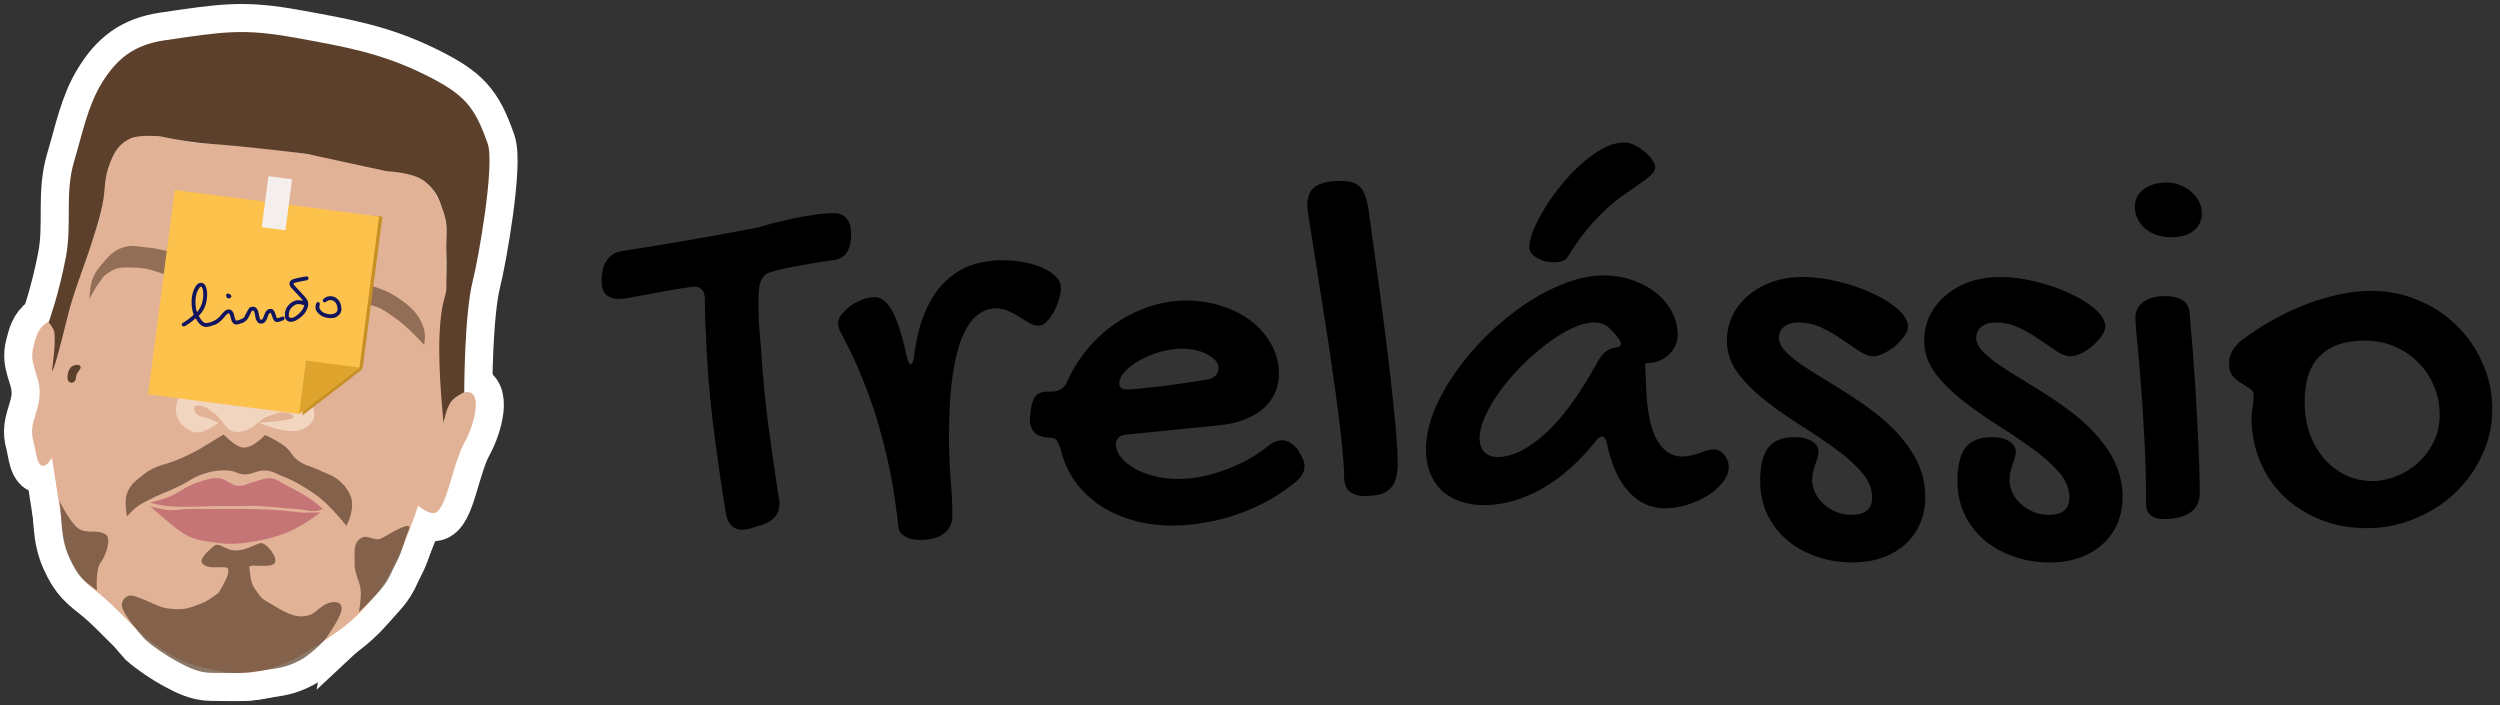 <svg width="156" height="44" viewBox="0 0 156 44" fill="none" xmlns="http://www.w3.org/2000/svg">
<rect x="0" y="0" width="156" height="44" fill="#333333" stroke="none"/>
<path d="M6.166 13.788C6.756 11.911 5.98 10.132 7.547 8.942C9.126 7.743 10.643 8.858 12.624 8.942C16.01 9.087 17.896 9.421 21.244 9.941C23.84 10.344 26.681 10.934 27.025 11.762C27.32 12.475 28.018 13.199 27.858 15.343C27.739 16.936 28.107 18.901 27.858 20.479C27.559 22.378 27.858 25.402 27.858 25.402C27.858 25.402 28.445 24.586 29.011 24.481C30.193 24.263 29.599 26.51 29.011 27.558C28.194 29.016 27.858 32.02 27.04 32.02C26.627 32.02 26.09 31.555 26.09 31.555C26.09 31.555 24.935 35.288 23.395 37.171C22.467 38.306 21.845 38.89 20.629 39.71C18.257 41.309 16.442 42.377 13.627 41.866C11.828 41.539 10.869 41.101 9.397 40.015C8.593 39.422 7.495 38.209 6.757 37.534C5.518 36.403 5.221 36.52 4.47 35.02C3.932 33.945 3.987 33.373 3.777 32.02L3.239 28.556C3.239 28.556 3.061 28.903 2.856 29.016C2.293 29.328 2.262 28.178 2.086 27.558C1.755 26.393 2.486 25.692 2.474 24.481C2.462 23.358 1.795 22.717 2.086 21.632C2.253 21.01 2.34 20.559 2.856 20.174C3.762 19.497 3.381 22.503 3.267 23.293C3.343 22.797 3.561 21.416 3.777 20.479C4.402 17.776 5.333 16.434 6.166 13.788Z" fill="#E2B297"/>
<path d="M7.547 8.942C5.98 10.132 6.756 11.911 6.166 13.788C5.333 16.434 4.402 17.776 3.777 20.479C3.509 21.638 3.239 23.478 3.239 23.478C3.239 23.478 3.897 19.396 2.856 20.174C2.34 20.559 2.253 21.01 2.086 21.632C1.795 22.717 2.462 23.358 2.474 24.481C2.486 25.692 1.755 26.393 2.086 27.558C2.262 28.178 2.293 29.328 2.856 29.016C3.061 28.903 3.239 28.556 3.239 28.556C3.449 29.909 3.567 30.668 3.777 32.02C3.987 33.373 3.932 33.945 4.47 35.02C5.221 36.52 5.518 36.403 6.757 37.534C7.495 38.209 8.593 39.422 9.397 40.015C10.869 41.101 11.828 41.539 13.627 41.866C16.442 42.377 18.257 41.309 20.629 39.71C21.845 38.89 22.467 38.306 23.395 37.171C24.935 35.288 26.09 31.555 26.09 31.555C26.09 31.555 26.627 32.02 27.04 32.02C27.858 32.02 28.194 29.016 29.011 27.558C29.599 26.51 30.193 24.263 29.011 24.481C28.445 24.586 27.858 25.402 27.858 25.402C27.858 25.402 27.559 22.378 27.858 20.479C28.107 18.901 27.739 16.936 27.858 15.343C28.018 13.199 27.32 12.475 27.025 11.762C26.681 10.934 23.84 10.344 21.244 9.941C17.896 9.421 16.01 9.087 12.624 8.942C10.643 8.858 9.126 7.743 7.547 8.942Z" stroke="white" stroke-width="3.5"/>
<path d="M4.205 19.801C3.26 23.675 3.245 23.12 3.245 23.12C3.245 23.12 3.507 21.288 3.381 20.692C3.327 20.436 3.037 20.116 3.037 20.116C3.037 20.116 3.672 18.363 4.113 16.031C4.5 13.982 4.029 12.066 4.625 10.067C5.166 8.253 5.479 6.588 6.376 5.144C7.272 3.7 8.329 2.801 10.257 2.518C13.978 1.97 15.194 1.768 18.416 2.353C21.448 2.904 23.741 3.287 26.503 4.655C28.969 5.876 29.604 6.607 30.432 8.962C30.892 10.268 29.85 16.159 29.507 17.5C28.969 19.602 28.969 24.482 28.969 24.482C28.969 24.482 28.442 24.718 28.184 25.024C27.831 25.444 27.68 26.391 27.68 26.391C27.68 26.391 27.334 23.192 27.423 20.978C27.513 18.764 27.85 18.515 27.85 18.023C27.85 17.151 27.877 16.661 27.85 15.789C27.819 14.792 27.997 14.186 27.68 13.241C27.401 12.405 27.2 11.855 26.503 11.317C25.749 10.736 24.148 10.687 24.148 10.687L19.167 9.607C19.167 9.607 15.725 9.156 12.936 8.962C11.631 8.872 9.98 8.502 9.98 8.502C9.98 8.502 8.714 8.391 8.178 8.623C7.502 8.915 7.18 9.385 6.904 10.067C6.439 11.215 6.619 11.689 6.376 12.867C6.182 13.8 5.993 14.305 5.702 15.213C5.195 16.792 4.597 18.193 4.205 19.801Z" fill="#5C402B"/>
<path d="M3.245 23.12C3.245 23.12 3.26 23.675 4.205 19.801C4.597 18.193 5.195 16.792 5.702 15.213C5.993 14.305 6.182 13.8 6.376 12.867C6.619 11.689 6.439 11.215 6.904 10.067C7.18 9.385 7.502 8.915 8.178 8.623C8.714 8.391 9.98 8.502 9.98 8.502C9.98 8.502 11.631 8.872 12.936 8.962C15.725 9.156 19.167 9.607 19.167 9.607L24.148 10.687C24.148 10.687 25.749 10.736 26.503 11.317C27.2 11.855 27.401 12.405 27.68 13.241C27.997 14.186 27.819 14.792 27.85 15.789C27.877 16.661 27.85 17.151 27.85 18.023C27.85 18.515 27.513 18.764 27.423 20.978C27.334 23.192 27.68 26.391 27.68 26.391C27.68 26.391 27.831 25.444 28.184 25.024C28.442 24.718 28.969 24.482 28.969 24.482C28.969 24.482 28.969 19.602 29.507 17.5C29.85 16.159 30.892 10.268 30.432 8.962C29.604 6.607 28.969 5.876 26.503 4.655C23.741 3.287 21.448 2.904 18.416 2.353C15.194 1.768 13.978 1.97 10.257 2.518C8.329 2.801 7.272 3.7 6.376 5.144C5.479 6.588 5.166 8.253 4.625 10.067C4.029 12.066 4.5 13.982 4.113 16.031C3.672 18.363 3.037 20.116 3.037 20.116H3.037C3.037 20.116 3.327 20.436 3.381 20.692C3.507 21.288 3.245 23.12 3.245 23.12Z" stroke="white" stroke-width="3.5"/>
<path d="M15.233 27.93C14.635 27.931 13.92 26.99 13.92 27.14C13.92 27.14 13.19 27.564 12.898 27.751C12.19 28.202 12.03 28.253 11.27 28.608C10.383 29.023 9.728 28.985 8.968 29.602C8.485 29.994 8.127 30.216 7.921 30.803C7.738 31.327 7.921 32.223 7.921 32.223C8.459 31.637 8.653 31.52 9.152 31.259C9.957 30.837 10.455 30.696 11.27 30.294C11.797 30.034 12.049 29.787 12.607 29.602C13.219 29.399 13.596 29.326 14.24 29.359C14.718 29.384 14.832 29.61 15.31 29.602C15.75 29.594 16.102 29.34 16.541 29.359C17.003 29.38 17.237 29.558 17.665 29.733C18.241 29.966 18.554 30.129 19.08 30.459C19.711 30.856 20.059 31.106 20.582 31.637C21.148 32.211 21.614 32.814 21.614 32.814C21.614 32.814 22.262 31.666 21.813 30.803C21.614 30.422 21.445 30.227 21.115 29.951C20.728 29.627 20.417 29.587 19.967 29.359C19.374 29.06 18.928 29.059 18.441 28.608C18.212 28.397 18.155 28.21 17.932 27.993C17.475 27.549 16.541 27.14 16.541 27.14C16.541 27.14 15.83 27.929 15.233 27.93Z" fill="#5C402B" fill-opacity="0.71"/>
<path d="M12.607 35.13C12.406 34.843 13.154 34.234 13.358 34.069C13.692 33.798 14.074 34.365 14.714 34.35C15.454 34.333 16.037 33.89 16.289 33.89C16.664 33.89 17.357 34.82 17.147 35.13C16.895 35.503 15.514 35.13 15.553 35.406C15.669 36.235 15.658 36.405 15.97 36.84C16.316 37.325 16.31 37.345 16.827 37.64C17.429 37.983 18.15 38.483 18.843 38.459C19.565 38.434 19.611 38.152 20.219 37.761C20.558 37.543 21.148 37.465 21.275 37.761C21.402 38.057 21.275 38.454 20.398 39.752C20.106 40.185 19.183 40.96 18.741 41.192C17.825 41.671 17.446 41.671 16.289 41.85C14.917 42.063 14.773 41.986 13.193 41.986C12.429 41.986 11.753 41.657 11.081 41.293C10.427 40.94 9.617 40.404 9.06 39.912C8.709 39.534 7.834 38.483 7.655 37.998C7.552 37.721 7.603 37.539 7.771 37.34C8.027 37.037 8.4 37.185 8.785 37.338L8.789 37.34C9.85 37.761 9.945 37.939 10.761 37.998C11.596 38.06 11.823 37.934 12.607 37.64C13.041 37.477 13.658 36.976 13.658 36.976C14.041 36.303 14.303 35.828 14.24 35.518C14.177 35.208 12.965 35.644 12.607 35.13Z" fill="#5C402B" fill-opacity="0.71"/>
<path d="M22.128 35.13C22.152 34.508 21.997 33.929 22.515 33.584C22.941 33.302 23.376 33.831 23.824 33.584C24.425 33.254 25.766 32.41 25.51 33.047C25.171 33.89 25.125 34.362 24.72 35.13C24.372 35.789 24.328 36.082 23.824 36.71C23.319 37.337 22.394 38.197 22.394 38.197C22.394 38.197 22.526 37.455 22.515 36.976C22.5 36.24 22.099 35.866 22.128 35.13Z" fill="#5C402B" fill-opacity="0.71"/>
<path d="M4.321 34.802C3.73 33.494 3.887 32.364 3.711 31.259C3.711 31.259 4.454 32.797 5.005 33.047C5.608 33.32 6.059 33.005 6.613 33.368C6.945 33.584 6.629 34.671 6.264 35.13C5.96 35.514 6.046 36.84 6.046 36.84C5.339 36.303 4.913 36.11 4.321 34.802Z" fill="#5C402B" fill-opacity="0.71"/>
<path d="M15.233 27.93C14.635 27.931 13.92 26.99 13.92 27.14C13.92 27.14 13.19 27.564 12.898 27.751C12.19 28.202 12.03 28.253 11.27 28.608C10.383 29.023 9.728 28.985 8.968 29.602C8.485 29.994 8.127 30.216 7.921 30.803C7.738 31.327 7.921 32.223 7.921 32.223C8.459 31.637 8.653 31.52 9.152 31.259C9.957 30.837 10.455 30.696 11.27 30.294C11.797 30.034 12.049 29.787 12.607 29.602C13.219 29.399 13.596 29.326 14.24 29.359C14.718 29.384 14.832 29.61 15.31 29.602C15.75 29.594 16.102 29.34 16.541 29.359C17.003 29.38 17.237 29.558 17.665 29.733C18.241 29.966 18.554 30.129 19.08 30.459C19.711 30.856 20.059 31.106 20.582 31.637C21.148 32.211 21.614 32.814 21.614 32.814C21.614 32.814 22.262 31.666 21.813 30.803C21.614 30.422 21.445 30.227 21.115 29.951C20.728 29.627 20.417 29.587 19.967 29.359C19.374 29.06 18.928 29.059 18.441 28.608C18.212 28.397 18.155 28.21 17.932 27.993C17.475 27.549 16.541 27.14 16.541 27.14C16.541 27.14 15.83 27.929 15.233 27.93Z" stroke="white" stroke-width="3.5"/>
<path d="M12.607 35.13C12.406 34.843 13.154 34.234 13.358 34.069C13.692 33.798 14.074 34.365 14.714 34.35C15.454 34.333 16.037 33.89 16.289 33.89C16.664 33.89 17.357 34.82 17.147 35.13C16.895 35.503 15.514 35.13 15.553 35.406C15.669 36.235 15.658 36.405 15.97 36.84C16.316 37.325 16.31 37.345 16.827 37.64C17.429 37.983 18.15 38.483 18.843 38.459C19.565 38.434 19.611 38.152 20.219 37.761C20.558 37.543 21.148 37.465 21.275 37.761C21.402 38.057 21.275 38.454 20.398 39.752C20.106 40.185 19.183 40.96 18.741 41.192C17.825 41.671 17.446 41.671 16.289 41.85C14.917 42.063 14.773 41.986 13.193 41.986C12.429 41.986 11.753 41.657 11.081 41.293C10.427 40.94 9.617 40.404 9.06 39.912C8.709 39.534 7.834 38.483 7.655 37.998C7.552 37.721 7.603 37.539 7.771 37.34C8.027 37.037 8.4 37.185 8.785 37.338L8.789 37.34C9.85 37.761 9.945 37.939 10.761 37.998C11.596 38.06 11.823 37.934 12.607 37.64C13.041 37.477 13.658 36.976 13.658 36.976C14.041 36.303 14.303 35.828 14.24 35.518C14.177 35.208 12.965 35.644 12.607 35.13Z" stroke="white" stroke-width="3.5"/>
<path d="M22.128 35.13C22.152 34.508 21.997 33.929 22.515 33.584C22.941 33.302 23.376 33.831 23.824 33.584C24.425 33.254 25.766 32.41 25.51 33.047C25.171 33.89 25.125 34.362 24.72 35.13C24.372 35.789 24.328 36.082 23.824 36.71C23.319 37.337 22.394 38.197 22.394 38.197C22.394 38.197 22.526 37.455 22.515 36.976C22.5 36.24 22.099 35.866 22.128 35.13Z" stroke="white" stroke-width="3.5"/>
<path d="M4.321 34.802C3.73 33.494 3.887 32.364 3.711 31.259C3.711 31.259 4.454 32.797 5.005 33.047C5.608 33.32 6.059 33.005 6.613 33.368C6.945 33.584 6.629 34.671 6.264 35.13C5.96 35.514 6.046 36.84 6.046 36.84C5.339 36.303 4.913 36.11 4.321 34.802Z" stroke="white" stroke-width="3.5"/>
<path d="M4.209 23.56C4.209 23.066 4.46 22.845 4.601 22.809C4.743 22.773 4.857 22.723 4.975 22.809C5.165 22.948 4.857 23.158 4.776 23.38C4.71 23.561 4.768 23.745 4.601 23.841C4.388 23.962 4.209 23.805 4.209 23.56Z" fill="#5C402B" stroke="white" stroke-width="3.5"/>
<path d="M10.556 17.188C11.899 17.532 14.016 18.021 14.016 18.021L14.558 16.699C14.558 16.699 13.9 16.596 13.483 16.51C12.684 16.344 12.258 16.165 11.467 15.967C10.582 15.745 10.099 15.525 9.19 15.444C8.598 15.391 8.233 15.258 7.668 15.444C7.037 15.652 6.768 16 6.341 16.51C6.104 16.792 5.968 16.958 5.817 17.295C5.599 17.784 5.58 18.647 5.58 18.647C5.58 18.647 5.956 17.951 6.113 17.745C6.446 17.308 6.359 17.291 6.816 16.985C7.355 16.623 7.804 16.684 8.453 16.699C9.301 16.718 9.735 16.978 10.556 17.188Z" fill="#5C402B" fill-opacity="0.59"/>
<path d="M18.585 18.409L17.969 17.745C17.969 17.745 18.557 17.626 18.939 17.581C19.814 17.477 20.316 17.529 21.196 17.581C21.838 17.618 22.214 17.576 22.834 17.745C23.585 17.951 24.159 18.132 24.806 18.564C25.619 19.107 26.212 19.63 26.463 20.575C26.582 21.023 26.463 21.52 26.463 21.52C26.463 21.52 25.429 20.359 24.612 19.809C24.114 19.474 23.841 19.23 23.261 19.073C22.607 18.896 22.203 19.073 21.526 19.073C20.934 19.073 20.588 19.199 20.009 19.073C19.41 18.943 18.585 18.409 18.585 18.409Z" fill="#5C402B" fill-opacity="0.59"/>
<path d="M10.556 17.188C11.899 17.532 14.016 18.021 14.016 18.021L14.558 16.699C14.558 16.699 13.9 16.596 13.483 16.51C12.684 16.344 12.258 16.165 11.467 15.967C10.582 15.745 10.099 15.525 9.19 15.444C8.598 15.391 8.233 15.258 7.668 15.444C7.037 15.652 6.768 16 6.341 16.51C6.104 16.792 5.968 16.958 5.817 17.295C5.599 17.784 5.58 18.647 5.58 18.647C5.58 18.647 5.956 17.951 6.113 17.745C6.446 17.308 6.359 17.291 6.816 16.985C7.355 16.623 7.804 16.684 8.453 16.699C9.301 16.718 9.735 16.978 10.556 17.188Z" stroke="white" stroke-width="3.5"/>
<path d="M18.585 18.409L17.969 17.745C17.969 17.745 18.557 17.626 18.939 17.581C19.814 17.477 20.316 17.529 21.196 17.581C21.838 17.618 22.214 17.576 22.834 17.745C23.585 17.951 24.159 18.132 24.806 18.564C25.619 19.107 26.212 19.63 26.463 20.575C26.582 21.023 26.463 21.52 26.463 21.52C26.463 21.52 25.429 20.359 24.612 19.809C24.114 19.474 23.841 19.23 23.261 19.073C22.607 18.896 22.203 19.073 21.526 19.073C20.934 19.073 20.588 19.199 20.009 19.073C19.41 18.943 18.585 18.409 18.585 18.409Z" stroke="white" stroke-width="3.5"/>
<path d="M14.375 20.696V18.273C14.375 18.273 15.278 18.699 15.901 18.787C16.526 18.875 17.515 18.714 17.515 18.714C17.515 18.714 16.833 19.88 16.851 20.696C16.863 21.276 17.162 21.714 17.287 22.28C17.428 22.919 17.587 23.085 17.587 23.782C17.587 23.933 19.608 23.967 19.608 25.929C19.608 26.347 19.2 26.654 18.813 26.811C17.931 27.169 16.124 26.37 16.124 26.37C16.124 26.37 18.731 26.268 18.285 25.929C17.839 25.59 17.377 25.737 16.851 25.929C16.4 26.094 16.308 26.191 15.809 26.612C15.809 26.612 15.19 27.033 14.724 26.961C14.261 26.889 14.228 26.714 13.91 26.37C13.592 26.026 13.633 25.929 12.941 25.488C12.669 25.315 12.117 25.166 12.117 25.488C12.117 25.929 12.481 25.934 12.941 26.094C13.4 26.253 13.633 26.37 13.633 26.37C13.633 26.37 12.7 27.133 12.117 26.961C11.739 26.85 11.163 26.51 11.022 25.929C10.905 25.449 11.027 25.073 11.235 24.626C11.569 23.909 12.941 23.448 12.941 23.448C12.996 23.191 13.226 22.576 13.633 21.961C14.04 21.345 13.977 21.447 14.375 20.696Z" fill="#F2D5BF" stroke="white" stroke-width="3.5"/>
<path d="M10.858 30.857C10.337 31.148 9.365 31.361 9.365 31.361C9.365 31.361 9.846 31.527 10.514 31.588C11.195 31.651 12.431 31.61 13.116 31.588C13.84 31.566 13.806 31.588 14.53 31.588C15.257 31.588 15.632 31.539 16.357 31.588C17.139 31.641 17.702 31.715 18.484 31.763C19.073 31.798 19.594 32.04 20.141 31.763C20.141 31.763 19.831 31.459 19.531 31.245C19.046 30.901 18.528 30.609 17.922 30.314C17.493 30.106 17.274 29.845 16.798 29.839C16.449 29.835 16.158 29.99 15.819 30.077C15.424 30.178 15.326 30.322 14.918 30.314C14.38 30.303 14.161 29.873 13.624 29.839C13.143 29.808 12.873 29.931 12.413 30.077C11.765 30.281 11.429 30.537 10.858 30.857Z" fill="#C67577"/>
<path d="M10.858 32.863C10.332 32.456 9.365 31.588 9.365 31.588C9.365 31.588 10.057 31.789 10.514 31.826C10.993 31.864 11.263 31.777 11.744 31.763C12.402 31.743 12.772 31.763 13.43 31.763C14.308 31.763 14.801 31.74 15.679 31.763C16.497 31.784 16.957 31.793 17.772 31.869C18.153 31.905 18.746 31.981 18.746 31.981H19.996C19.996 31.981 18.855 32.836 18.053 33.168C17.258 33.497 16.783 33.628 15.935 33.774C14.53 34.014 14.114 33.962 12.825 33.774C11.97 33.648 11.541 33.391 10.858 32.863Z" fill="#C67577"/>
<path d="M10.858 30.857C10.337 31.148 9.365 31.361 9.365 31.361C9.365 31.361 9.846 31.527 10.514 31.588C11.195 31.651 12.431 31.61 13.116 31.588C13.84 31.566 13.806 31.588 14.53 31.588C15.257 31.588 15.632 31.539 16.357 31.588C17.139 31.641 17.702 31.715 18.484 31.763C19.073 31.798 19.594 32.04 20.141 31.763C20.141 31.763 19.831 31.459 19.531 31.245C19.046 30.901 18.528 30.609 17.922 30.314C17.493 30.106 17.274 29.845 16.798 29.839C16.449 29.835 16.158 29.99 15.819 30.077C15.424 30.178 15.326 30.322 14.918 30.314C14.38 30.303 14.161 29.873 13.624 29.839C13.143 29.808 12.873 29.931 12.413 30.077C11.765 30.281 11.429 30.537 10.858 30.857Z" stroke="white" stroke-width="3.5"/>
<path d="M10.858 32.863C10.332 32.456 9.365 31.588 9.365 31.588C9.365 31.588 10.057 31.789 10.514 31.826C10.993 31.864 11.263 31.777 11.744 31.763C12.402 31.743 12.772 31.763 13.43 31.763C14.308 31.763 14.801 31.74 15.679 31.763C16.497 31.784 16.957 31.793 17.772 31.869C18.153 31.905 18.746 31.981 18.746 31.981H19.996C19.996 31.981 18.855 32.836 18.053 33.168C17.258 33.497 16.783 33.628 15.935 33.774C14.53 34.014 14.114 33.962 12.825 33.774C11.97 33.648 11.541 33.391 10.858 32.863Z" stroke="white" stroke-width="3.5"/>
<mask id="path-10-inside-1" fill="white">
<path d="M18.865 25.925L19.299 22.593L22.63 23.027L18.865 25.925Z"/>
</mask>
<path d="M18.865 25.925L19.299 22.593L22.63 23.027L18.865 25.925Z" fill="#C69024"/>
<path d="M18.865 25.925L15.395 25.473L14.304 33.852L21 28.698L18.865 25.925ZM19.299 22.593L19.751 19.122L16.28 18.671L15.828 22.142L19.299 22.593ZM22.63 23.027L24.765 25.8L31.461 20.647L23.082 19.556L22.63 23.027ZM22.336 26.377L22.77 23.045L15.828 22.142L15.395 25.473L22.336 26.377ZM18.847 26.064L22.178 26.498L23.082 19.556L19.751 19.122L18.847 26.064ZM20.495 20.253L16.73 23.151L21 28.698L24.765 25.8L20.495 20.253Z" fill="white" mask="url(#path-10-inside-1)"/>
<mask id="path-12-inside-2" fill="white">
<path d="M23.283 13.448L21.982 23.448L22.635 22.945L23.862 13.524L23.283 13.448Z"/>
</mask>
<path d="M23.283 13.448L21.982 23.448L22.635 22.945L23.862 13.524L23.283 13.448Z" fill="#C69024"/>
<path d="M23.283 13.448L23.735 9.978L20.264 9.526L19.812 12.996L23.283 13.448ZM21.982 23.448L18.511 22.997L17.42 31.376L24.116 26.222L21.982 23.448ZM22.635 22.945L24.77 25.719L25.919 24.835L26.106 23.397L22.635 22.945ZM23.862 13.524L27.332 13.975L27.784 10.505L24.313 10.053L23.862 13.524ZM19.812 12.996L18.511 22.997L25.452 23.9L26.754 13.9L19.812 12.996ZM24.116 26.222L24.77 25.719L20.5 20.172L19.847 20.675L24.116 26.222ZM26.106 23.397L27.332 13.975L20.391 13.072L19.165 22.494L26.106 23.397ZM24.313 10.053L23.735 9.978L22.831 16.919L23.41 16.994L24.313 10.053Z" fill="white" mask="url(#path-12-inside-2)"/>
<path d="M21.694 15.021L20.788 21.989L18.171 24.002L11.204 23.095L12.412 13.813L21.694 15.021Z" fill="#FCC24C" stroke="white" stroke-width="3.5"/>
<mask id="path-15-inside-3" fill="white">
<path d="M18.664 25.831L19.098 22.5L22.429 22.934L18.664 25.831Z"/>
</mask>
<path d="M18.664 25.831L19.098 22.5L22.429 22.934L18.664 25.831Z" fill="#DEA42E"/>
<path d="M18.664 25.831L15.193 25.38L14.103 33.759L20.799 28.605L18.664 25.831ZM19.098 22.5L19.549 19.029L16.079 18.578L15.627 22.048L19.098 22.5ZM22.429 22.934L24.564 25.707L31.26 20.554L22.881 19.463L22.429 22.934ZM22.135 26.283L22.568 22.952L15.627 22.048L15.193 25.38L22.135 26.283ZM18.646 25.971L21.977 26.404L22.881 19.463L19.549 19.029L18.646 25.971ZM20.294 20.16L16.529 23.058L20.799 28.605L24.564 25.707L20.294 20.16Z" fill="white" mask="url(#path-15-inside-3)"/>
<mask id="path-17-inside-4" fill="white">
<path d="M16.748 10.994L18.225 11.186L17.811 14.37L16.334 14.177L16.748 10.994Z"/>
</mask>
<path d="M16.748 10.994L18.225 11.186L17.811 14.37L16.334 14.177L16.748 10.994Z" fill="#F4EFED"/>
<path d="M16.748 10.994L17.2 7.523L13.729 7.071L13.277 10.542L16.748 10.994ZM18.225 11.186L21.696 11.638L22.148 8.167L18.677 7.715L18.225 11.186ZM17.811 14.37L17.359 17.84L20.83 18.292L21.282 14.822L17.811 14.37ZM16.334 14.177L12.863 13.726L12.411 17.196L15.882 17.648L16.334 14.177ZM16.296 14.464L17.774 14.657L18.677 7.715L17.2 7.523L16.296 14.464ZM14.755 10.734L14.34 13.918L21.282 14.822L21.696 11.638L14.755 10.734ZM18.263 10.899L16.785 10.707L15.882 17.648L17.359 17.84L18.263 10.899ZM19.804 14.629L20.219 11.445L13.277 10.542L12.863 13.726L19.804 14.629Z" fill="white" mask="url(#path-17-inside-4)"/>
<mask id="path-19-outside-5" maskUnits="userSpaceOnUse" x="7.34" y="13.247" width="22" height="15" fill="black">
<rect fill="white" x="7.34" y="13.247" width="22" height="15"/>
<path d="M12.892 20.401C12.634 20.417 12.406 20.237 12.209 19.861C12.117 19.945 12 20.038 11.858 20.141C11.716 20.244 11.623 20.307 11.579 20.331C11.534 20.353 11.498 20.364 11.468 20.366C11.387 20.371 11.345 20.333 11.34 20.253C11.337 20.202 11.375 20.158 11.453 20.121C11.498 20.099 11.589 20.037 11.729 19.935C11.87 19.829 11.99 19.732 12.086 19.642C12.016 19.453 11.973 19.24 11.959 19.004C11.938 18.647 11.985 18.335 12.1 18.067C12.219 17.796 12.36 17.655 12.523 17.645C12.593 17.641 12.655 17.659 12.708 17.699C12.762 17.739 12.802 17.79 12.831 17.853C12.883 17.974 12.914 18.107 12.923 18.251C12.932 18.396 12.925 18.545 12.902 18.697C12.878 18.846 12.847 18.973 12.807 19.078C12.771 19.183 12.724 19.281 12.668 19.373C12.585 19.51 12.496 19.622 12.401 19.708C12.566 20.019 12.724 20.169 12.877 20.16C12.982 20.154 13.093 20.127 13.211 20.079C13.329 20.032 13.393 20.008 13.401 20.007C13.481 20.002 13.524 20.04 13.529 20.121C13.532 20.18 13.495 20.225 13.416 20.257C13.195 20.345 13.02 20.394 12.892 20.401ZM12.538 17.887C12.492 17.89 12.437 17.95 12.371 18.067C12.235 18.312 12.178 18.619 12.2 18.989C12.212 19.177 12.242 19.341 12.291 19.481C12.374 19.392 12.45 19.28 12.517 19.144C12.646 18.883 12.701 18.58 12.68 18.234C12.675 18.156 12.66 18.079 12.633 18.002C12.607 17.923 12.575 17.885 12.538 17.887Z"/>
<path d="M14.225 18.318C14.268 18.315 14.314 18.333 14.362 18.37C14.409 18.405 14.435 18.444 14.437 18.487C14.44 18.527 14.423 18.559 14.387 18.583C14.353 18.606 14.315 18.619 14.272 18.622C14.229 18.625 14.192 18.608 14.16 18.572C14.131 18.534 14.115 18.492 14.112 18.446C14.107 18.366 14.145 18.323 14.225 18.318ZM13.954 19.837C13.813 20.007 13.667 20.131 13.516 20.21C13.469 20.235 13.431 20.248 13.401 20.25C13.321 20.254 13.278 20.217 13.273 20.136C13.27 20.085 13.308 20.041 13.386 20.004C13.428 19.985 13.483 19.95 13.549 19.897C13.619 19.845 13.665 19.805 13.688 19.78C13.71 19.754 13.749 19.708 13.804 19.64C13.862 19.572 13.908 19.52 13.941 19.486C13.973 19.449 14.018 19.411 14.075 19.373C14.134 19.334 14.19 19.314 14.241 19.31C14.345 19.304 14.428 19.337 14.489 19.409C14.55 19.48 14.588 19.561 14.605 19.652C14.649 19.892 14.703 20.009 14.767 20.006C14.818 20.002 14.883 19.985 14.962 19.953C15.041 19.922 15.084 19.906 15.092 19.905C15.173 19.9 15.216 19.938 15.22 20.018C15.224 20.078 15.186 20.123 15.107 20.154C14.966 20.212 14.849 20.243 14.758 20.248C14.669 20.254 14.595 20.221 14.534 20.149C14.473 20.077 14.434 19.996 14.418 19.905C14.374 19.666 14.32 19.548 14.255 19.552C14.22 19.554 14.182 19.579 14.139 19.628C14.098 19.673 14.066 19.71 14.04 19.738C14.015 19.764 13.986 19.797 13.954 19.837Z"/>
<path d="M17.642 20.002C17.5 20.058 17.389 20.089 17.308 20.094C17.228 20.099 17.163 20.073 17.114 20.017C17.065 19.961 17.017 19.863 16.971 19.723C16.927 19.583 16.896 19.514 16.878 19.515C16.808 19.519 16.741 19.631 16.676 19.85C16.651 19.932 16.607 20.009 16.544 20.08C16.481 20.151 16.399 20.19 16.297 20.196C16.198 20.202 16.117 20.162 16.055 20.077C15.994 19.992 15.954 19.897 15.937 19.794C15.923 19.689 15.904 19.594 15.88 19.506C15.855 19.419 15.822 19.377 15.779 19.379C15.749 19.381 15.729 19.39 15.716 19.407C15.704 19.424 15.693 19.441 15.683 19.457C15.676 19.471 15.667 19.487 15.657 19.503C15.65 19.517 15.64 19.537 15.629 19.562C15.619 19.587 15.607 19.613 15.593 19.641C15.545 19.738 15.506 19.81 15.477 19.858C15.419 19.963 15.328 20.047 15.205 20.108C15.158 20.133 15.12 20.146 15.091 20.148C15.01 20.152 14.967 20.114 14.963 20.034C14.96 19.983 15 19.939 15.084 19.902C15.168 19.864 15.225 19.815 15.257 19.754C15.29 19.69 15.328 19.618 15.369 19.537C15.409 19.457 15.437 19.402 15.452 19.375C15.469 19.347 15.49 19.313 15.514 19.274C15.539 19.232 15.561 19.205 15.582 19.193C15.637 19.16 15.697 19.142 15.764 19.138C15.874 19.131 15.96 19.17 16.022 19.255C16.084 19.34 16.122 19.435 16.136 19.539C16.153 19.643 16.174 19.739 16.198 19.826C16.222 19.914 16.255 19.956 16.298 19.953C16.341 19.951 16.379 19.915 16.413 19.846C16.449 19.776 16.48 19.7 16.504 19.618C16.529 19.536 16.571 19.459 16.632 19.388C16.695 19.317 16.772 19.279 16.863 19.273C16.933 19.269 16.985 19.283 17.019 19.316C17.053 19.346 17.077 19.371 17.092 19.389C17.109 19.406 17.124 19.434 17.137 19.471C17.153 19.507 17.164 19.535 17.171 19.553C17.177 19.569 17.187 19.598 17.2 19.64C17.241 19.786 17.275 19.857 17.302 19.852C17.353 19.849 17.418 19.832 17.496 19.8C17.575 19.769 17.619 19.753 17.627 19.752C17.707 19.747 17.75 19.785 17.755 19.865C17.758 19.924 17.721 19.97 17.642 20.002Z"/>
<path d="M18.146 17.924C18.093 17.86 18.065 17.793 18.061 17.723C18.057 17.653 18.076 17.591 18.118 17.538C18.164 17.484 18.221 17.445 18.289 17.422C18.36 17.399 18.442 17.377 18.535 17.355C18.628 17.333 18.709 17.316 18.779 17.304C18.96 17.272 19.056 17.255 19.066 17.254C19.08 17.251 19.098 17.248 19.122 17.247C19.203 17.242 19.246 17.28 19.25 17.36C19.252 17.382 19.242 17.407 19.223 17.435C19.203 17.463 19.182 17.479 19.161 17.483C19.14 17.487 19.093 17.496 19.021 17.512C18.952 17.524 18.88 17.538 18.806 17.553C18.731 17.565 18.654 17.581 18.574 17.599C18.391 17.642 18.301 17.679 18.302 17.708C18.304 17.73 18.356 17.797 18.46 17.909C18.563 18.018 18.684 18.147 18.822 18.295C18.963 18.442 19.064 18.561 19.127 18.652C19.191 18.74 19.227 18.841 19.234 18.956C19.241 19.069 19.207 19.199 19.132 19.346C19.06 19.491 18.968 19.614 18.856 19.718C18.746 19.819 18.631 19.904 18.512 19.973C18.392 20.04 18.28 20.076 18.175 20.082C18.073 20.088 17.983 20.06 17.904 19.998C17.827 19.935 17.786 19.85 17.779 19.743C17.762 19.456 17.839 19.22 18.011 19.034C18.185 18.846 18.373 18.746 18.574 18.734C18.612 18.732 18.671 18.735 18.753 18.743C18.834 18.752 18.89 18.763 18.92 18.777C18.861 18.692 18.731 18.545 18.53 18.337C18.329 18.125 18.201 17.988 18.146 17.924ZM18.985 19.048C18.941 19.029 18.875 19.012 18.788 18.995C18.701 18.979 18.634 18.972 18.589 18.975C18.457 18.983 18.326 19.056 18.194 19.193C18.065 19.327 18.007 19.506 18.02 19.728C18.023 19.766 18.041 19.794 18.074 19.814C18.108 19.833 18.151 19.841 18.205 19.838C18.259 19.835 18.337 19.802 18.441 19.739C18.548 19.676 18.656 19.582 18.767 19.457C18.878 19.329 18.951 19.193 18.985 19.048Z"/>
<path d="M19.827 18.852C19.907 18.847 19.95 18.885 19.955 18.965C19.957 18.997 19.952 19.03 19.941 19.063C19.929 19.096 19.925 19.135 19.928 19.181C19.93 19.224 19.946 19.267 19.976 19.311C20.008 19.355 20.053 19.402 20.11 19.453C20.166 19.5 20.249 19.54 20.359 19.571C20.468 19.602 20.577 19.614 20.684 19.608C20.794 19.601 20.886 19.567 20.961 19.506C21.035 19.445 21.069 19.364 21.063 19.262C21.053 19.093 21.006 18.96 20.922 18.863C20.838 18.763 20.726 18.717 20.587 18.725C20.522 18.729 20.458 18.753 20.393 18.798C20.331 18.842 20.291 18.864 20.272 18.865C20.192 18.87 20.149 18.832 20.144 18.752C20.141 18.701 20.183 18.646 20.271 18.587C20.362 18.525 20.462 18.491 20.572 18.484C20.776 18.472 20.945 18.537 21.08 18.679C21.215 18.819 21.29 19.009 21.305 19.247C21.315 19.419 21.259 19.56 21.136 19.669C21.016 19.779 20.884 19.838 20.739 19.847C20.594 19.855 20.46 19.846 20.338 19.819C20.217 19.788 20.119 19.748 20.044 19.699C19.968 19.647 19.901 19.59 19.844 19.529C19.746 19.422 19.694 19.322 19.688 19.228C19.682 19.131 19.692 19.046 19.717 18.972C19.742 18.895 19.779 18.855 19.827 18.852Z"/>
</mask>
<path d="M12.892 20.401C12.634 20.417 12.406 20.237 12.209 19.861C12.117 19.945 12 20.038 11.858 20.141C11.716 20.244 11.623 20.307 11.579 20.331C11.534 20.353 11.498 20.364 11.468 20.366C11.387 20.371 11.345 20.333 11.34 20.253C11.337 20.202 11.375 20.158 11.453 20.121C11.498 20.099 11.589 20.037 11.729 19.935C11.87 19.829 11.99 19.732 12.086 19.642C12.016 19.453 11.973 19.24 11.959 19.004C11.938 18.647 11.985 18.335 12.1 18.067C12.219 17.796 12.36 17.655 12.523 17.645C12.593 17.641 12.655 17.659 12.708 17.699C12.762 17.739 12.802 17.79 12.831 17.853C12.883 17.974 12.914 18.107 12.923 18.251C12.932 18.396 12.925 18.545 12.902 18.697C12.878 18.846 12.847 18.973 12.807 19.078C12.771 19.183 12.724 19.281 12.668 19.373C12.585 19.51 12.496 19.622 12.401 19.708C12.566 20.019 12.724 20.169 12.877 20.16C12.982 20.154 13.093 20.127 13.211 20.079C13.329 20.032 13.393 20.008 13.401 20.007C13.481 20.002 13.524 20.04 13.529 20.121C13.532 20.18 13.495 20.225 13.416 20.257C13.195 20.345 13.02 20.394 12.892 20.401ZM12.538 17.887C12.492 17.89 12.437 17.95 12.371 18.067C12.235 18.312 12.178 18.619 12.2 18.989C12.212 19.177 12.242 19.341 12.291 19.481C12.374 19.392 12.45 19.28 12.517 19.144C12.646 18.883 12.701 18.58 12.68 18.234C12.675 18.156 12.66 18.079 12.633 18.002C12.607 17.923 12.575 17.885 12.538 17.887Z" fill="#11145F"/>
<path d="M14.225 18.318C14.268 18.315 14.314 18.333 14.362 18.37C14.409 18.405 14.435 18.444 14.437 18.487C14.44 18.527 14.423 18.559 14.387 18.583C14.353 18.606 14.315 18.619 14.272 18.622C14.229 18.625 14.192 18.608 14.16 18.572C14.131 18.534 14.115 18.492 14.112 18.446C14.107 18.366 14.145 18.323 14.225 18.318ZM13.954 19.837C13.813 20.007 13.667 20.131 13.516 20.21C13.469 20.235 13.431 20.248 13.401 20.25C13.321 20.254 13.278 20.217 13.273 20.136C13.27 20.085 13.308 20.041 13.386 20.004C13.428 19.985 13.483 19.95 13.549 19.897C13.619 19.845 13.665 19.805 13.688 19.78C13.71 19.754 13.749 19.708 13.804 19.64C13.862 19.572 13.908 19.52 13.941 19.486C13.973 19.449 14.018 19.411 14.075 19.373C14.134 19.334 14.19 19.314 14.241 19.31C14.345 19.304 14.428 19.337 14.489 19.409C14.55 19.48 14.588 19.561 14.605 19.652C14.649 19.892 14.703 20.009 14.767 20.006C14.818 20.002 14.883 19.985 14.962 19.953C15.041 19.922 15.084 19.906 15.092 19.905C15.173 19.9 15.216 19.938 15.22 20.018C15.224 20.078 15.186 20.123 15.107 20.154C14.966 20.212 14.849 20.243 14.758 20.248C14.669 20.254 14.595 20.221 14.534 20.149C14.473 20.077 14.434 19.996 14.418 19.905C14.374 19.666 14.32 19.548 14.255 19.552C14.22 19.554 14.182 19.579 14.139 19.628C14.098 19.673 14.066 19.71 14.04 19.738C14.015 19.764 13.986 19.797 13.954 19.837Z" fill="#11145F"/>
<path d="M17.642 20.002C17.5 20.058 17.389 20.089 17.308 20.094C17.228 20.099 17.163 20.073 17.114 20.017C17.065 19.961 17.017 19.863 16.971 19.723C16.927 19.583 16.896 19.514 16.878 19.515C16.808 19.519 16.741 19.631 16.676 19.85C16.651 19.932 16.607 20.009 16.544 20.08C16.481 20.151 16.399 20.19 16.297 20.196C16.198 20.202 16.117 20.162 16.055 20.077C15.994 19.992 15.954 19.897 15.937 19.794C15.923 19.689 15.904 19.594 15.88 19.506C15.855 19.419 15.822 19.377 15.779 19.379C15.749 19.381 15.729 19.39 15.716 19.407C15.704 19.424 15.693 19.441 15.683 19.457C15.676 19.471 15.667 19.487 15.657 19.503C15.65 19.517 15.64 19.537 15.629 19.562C15.619 19.587 15.607 19.613 15.593 19.641C15.545 19.738 15.506 19.81 15.477 19.858C15.419 19.963 15.328 20.047 15.205 20.108C15.158 20.133 15.12 20.146 15.091 20.148C15.01 20.152 14.967 20.114 14.963 20.034C14.96 19.983 15 19.939 15.084 19.902C15.168 19.864 15.225 19.815 15.257 19.754C15.29 19.69 15.328 19.618 15.369 19.537C15.409 19.457 15.437 19.402 15.452 19.375C15.469 19.347 15.49 19.313 15.514 19.274C15.539 19.232 15.561 19.205 15.582 19.193C15.637 19.16 15.697 19.142 15.764 19.138C15.874 19.131 15.96 19.17 16.022 19.255C16.084 19.34 16.122 19.435 16.136 19.539C16.153 19.643 16.174 19.739 16.198 19.826C16.222 19.914 16.255 19.956 16.298 19.953C16.341 19.951 16.379 19.915 16.413 19.846C16.449 19.776 16.48 19.7 16.504 19.618C16.529 19.536 16.571 19.459 16.632 19.388C16.695 19.317 16.772 19.279 16.863 19.273C16.933 19.269 16.985 19.283 17.019 19.316C17.053 19.346 17.077 19.371 17.092 19.389C17.109 19.406 17.124 19.434 17.137 19.471C17.153 19.507 17.164 19.535 17.171 19.553C17.177 19.569 17.187 19.598 17.2 19.64C17.241 19.786 17.275 19.857 17.302 19.852C17.353 19.849 17.418 19.832 17.496 19.8C17.575 19.769 17.619 19.753 17.627 19.752C17.707 19.747 17.75 19.785 17.755 19.865C17.758 19.924 17.721 19.97 17.642 20.002Z" fill="#11145F"/>
<path d="M18.146 17.924C18.093 17.86 18.065 17.793 18.061 17.723C18.057 17.653 18.076 17.591 18.118 17.538C18.164 17.484 18.221 17.445 18.289 17.422C18.36 17.399 18.442 17.377 18.535 17.355C18.628 17.333 18.709 17.316 18.779 17.304C18.96 17.272 19.056 17.255 19.066 17.254C19.08 17.251 19.098 17.248 19.122 17.247C19.203 17.242 19.246 17.28 19.25 17.36C19.252 17.382 19.242 17.407 19.223 17.435C19.203 17.463 19.182 17.479 19.161 17.483C19.14 17.487 19.093 17.496 19.021 17.512C18.952 17.524 18.88 17.538 18.806 17.553C18.731 17.565 18.654 17.581 18.574 17.599C18.391 17.642 18.301 17.679 18.302 17.708C18.304 17.73 18.356 17.797 18.46 17.909C18.563 18.018 18.684 18.147 18.822 18.295C18.963 18.442 19.064 18.561 19.127 18.652C19.191 18.74 19.227 18.841 19.234 18.956C19.241 19.069 19.207 19.199 19.132 19.346C19.06 19.491 18.968 19.614 18.856 19.718C18.746 19.819 18.631 19.904 18.512 19.973C18.392 20.04 18.28 20.076 18.175 20.082C18.073 20.088 17.983 20.06 17.904 19.998C17.827 19.935 17.786 19.85 17.779 19.743C17.762 19.456 17.839 19.22 18.011 19.034C18.185 18.846 18.373 18.746 18.574 18.734C18.612 18.732 18.671 18.735 18.753 18.743C18.834 18.752 18.89 18.763 18.92 18.777C18.861 18.692 18.731 18.545 18.53 18.337C18.329 18.125 18.201 17.988 18.146 17.924ZM18.985 19.048C18.941 19.029 18.875 19.012 18.788 18.995C18.701 18.979 18.634 18.972 18.589 18.975C18.457 18.983 18.326 19.056 18.194 19.193C18.065 19.327 18.007 19.506 18.02 19.728C18.023 19.766 18.041 19.794 18.074 19.814C18.108 19.833 18.151 19.841 18.205 19.838C18.259 19.835 18.337 19.802 18.441 19.739C18.548 19.676 18.656 19.582 18.767 19.457C18.878 19.329 18.951 19.193 18.985 19.048Z" fill="#11145F"/>
<path d="M19.827 18.852C19.907 18.847 19.95 18.885 19.955 18.965C19.957 18.997 19.952 19.03 19.941 19.063C19.929 19.096 19.925 19.135 19.928 19.181C19.93 19.224 19.946 19.267 19.976 19.311C20.008 19.355 20.053 19.402 20.11 19.453C20.166 19.5 20.249 19.54 20.359 19.571C20.468 19.602 20.577 19.614 20.684 19.608C20.794 19.601 20.886 19.567 20.961 19.506C21.035 19.445 21.069 19.364 21.063 19.262C21.053 19.093 21.006 18.96 20.922 18.863C20.838 18.763 20.726 18.717 20.587 18.725C20.522 18.729 20.458 18.753 20.393 18.798C20.331 18.842 20.291 18.864 20.272 18.865C20.192 18.87 20.149 18.832 20.144 18.752C20.141 18.701 20.183 18.646 20.271 18.587C20.362 18.525 20.462 18.491 20.572 18.484C20.776 18.472 20.945 18.537 21.08 18.679C21.215 18.819 21.29 19.009 21.305 19.247C21.315 19.419 21.259 19.56 21.136 19.669C21.016 19.779 20.884 19.838 20.739 19.847C20.594 19.855 20.46 19.846 20.338 19.819C20.217 19.788 20.119 19.748 20.044 19.699C19.968 19.647 19.901 19.59 19.844 19.529C19.746 19.422 19.694 19.322 19.688 19.228C19.682 19.131 19.692 19.046 19.717 18.972C19.742 18.895 19.779 18.855 19.827 18.852Z" fill="#11145F"/>
<path d="M12.892 20.401C12.634 20.417 12.406 20.237 12.209 19.861C12.117 19.945 12 20.038 11.858 20.141C11.716 20.244 11.623 20.307 11.579 20.331C11.534 20.353 11.498 20.364 11.468 20.366C11.387 20.371 11.345 20.333 11.34 20.253C11.337 20.202 11.375 20.158 11.453 20.121C11.498 20.099 11.589 20.037 11.729 19.935C11.87 19.829 11.99 19.732 12.086 19.642C12.016 19.453 11.973 19.24 11.959 19.004C11.938 18.647 11.985 18.335 12.1 18.067C12.219 17.796 12.36 17.655 12.523 17.645C12.593 17.641 12.655 17.659 12.708 17.699C12.762 17.739 12.802 17.79 12.831 17.853C12.883 17.974 12.914 18.107 12.923 18.251C12.932 18.396 12.925 18.545 12.902 18.697C12.878 18.846 12.847 18.973 12.807 19.078C12.771 19.183 12.724 19.281 12.668 19.373C12.585 19.51 12.496 19.622 12.401 19.708C12.566 20.019 12.724 20.169 12.877 20.16C12.982 20.154 13.093 20.127 13.211 20.079C13.329 20.032 13.393 20.008 13.401 20.007C13.481 20.002 13.524 20.04 13.529 20.121C13.532 20.18 13.495 20.225 13.416 20.257C13.195 20.345 13.02 20.394 12.892 20.401ZM12.538 17.887C12.492 17.89 12.437 17.95 12.371 18.067C12.235 18.312 12.178 18.619 12.2 18.989C12.212 19.177 12.242 19.341 12.291 19.481C12.374 19.392 12.45 19.28 12.517 19.144C12.646 18.883 12.701 18.58 12.68 18.234C12.675 18.156 12.66 18.079 12.633 18.002C12.607 17.923 12.575 17.885 12.538 17.887Z" stroke="white" stroke-width="7" mask="url(#path-19-outside-5)"/>
<path d="M14.225 18.318C14.268 18.315 14.314 18.333 14.362 18.37C14.409 18.405 14.435 18.444 14.437 18.487C14.44 18.527 14.423 18.559 14.387 18.583C14.353 18.606 14.315 18.619 14.272 18.622C14.229 18.625 14.192 18.608 14.16 18.572C14.131 18.534 14.115 18.492 14.112 18.446C14.107 18.366 14.145 18.323 14.225 18.318ZM13.954 19.837C13.813 20.007 13.667 20.131 13.516 20.21C13.469 20.235 13.431 20.248 13.401 20.25C13.321 20.254 13.278 20.217 13.273 20.136C13.27 20.085 13.308 20.041 13.386 20.004C13.428 19.985 13.483 19.95 13.549 19.897C13.619 19.845 13.665 19.805 13.688 19.78C13.71 19.754 13.749 19.708 13.804 19.64C13.862 19.572 13.908 19.52 13.941 19.486C13.973 19.449 14.018 19.411 14.075 19.373C14.134 19.334 14.19 19.314 14.241 19.31C14.345 19.304 14.428 19.337 14.489 19.409C14.55 19.48 14.588 19.561 14.605 19.652C14.649 19.892 14.703 20.009 14.767 20.006C14.818 20.002 14.883 19.985 14.962 19.953C15.041 19.922 15.084 19.906 15.092 19.905C15.173 19.9 15.216 19.938 15.22 20.018C15.224 20.078 15.186 20.123 15.107 20.154C14.966 20.212 14.849 20.243 14.758 20.248C14.669 20.254 14.595 20.221 14.534 20.149C14.473 20.077 14.434 19.996 14.418 19.905C14.374 19.666 14.32 19.548 14.255 19.552C14.22 19.554 14.182 19.579 14.139 19.628C14.098 19.673 14.066 19.71 14.04 19.738C14.015 19.764 13.986 19.797 13.954 19.837Z" stroke="white" stroke-width="7" mask="url(#path-19-outside-5)"/>
<path d="M17.642 20.002C17.5 20.058 17.389 20.089 17.308 20.094C17.228 20.099 17.163 20.073 17.114 20.017C17.065 19.961 17.017 19.863 16.971 19.723C16.927 19.583 16.896 19.514 16.878 19.515C16.808 19.519 16.741 19.631 16.676 19.85C16.651 19.932 16.607 20.009 16.544 20.08C16.481 20.151 16.399 20.19 16.297 20.196C16.198 20.202 16.117 20.162 16.055 20.077C15.994 19.992 15.954 19.897 15.937 19.794C15.923 19.689 15.904 19.594 15.88 19.506C15.855 19.419 15.822 19.377 15.779 19.379C15.749 19.381 15.729 19.39 15.716 19.407C15.704 19.424 15.693 19.441 15.683 19.457C15.676 19.471 15.667 19.487 15.657 19.503C15.65 19.517 15.64 19.537 15.629 19.562C15.619 19.587 15.607 19.613 15.593 19.641C15.545 19.738 15.506 19.81 15.477 19.858C15.419 19.963 15.328 20.047 15.205 20.108C15.158 20.133 15.12 20.146 15.091 20.148C15.01 20.152 14.967 20.114 14.963 20.034C14.96 19.983 15 19.939 15.084 19.902C15.168 19.864 15.225 19.815 15.257 19.754C15.29 19.69 15.328 19.618 15.369 19.537C15.409 19.457 15.437 19.402 15.452 19.375C15.469 19.347 15.49 19.313 15.514 19.274C15.539 19.232 15.561 19.205 15.582 19.193C15.637 19.16 15.697 19.142 15.764 19.138C15.874 19.131 15.96 19.17 16.022 19.255C16.084 19.34 16.122 19.435 16.136 19.539C16.153 19.643 16.174 19.739 16.198 19.826C16.222 19.914 16.255 19.956 16.298 19.953C16.341 19.951 16.379 19.915 16.413 19.846C16.449 19.776 16.48 19.7 16.504 19.618C16.529 19.536 16.571 19.459 16.632 19.388C16.695 19.317 16.772 19.279 16.863 19.273C16.933 19.269 16.985 19.283 17.019 19.316C17.053 19.346 17.077 19.371 17.092 19.389C17.109 19.406 17.124 19.434 17.137 19.471C17.153 19.507 17.164 19.535 17.171 19.553C17.177 19.569 17.187 19.598 17.2 19.64C17.241 19.786 17.275 19.857 17.302 19.852C17.353 19.849 17.418 19.832 17.496 19.8C17.575 19.769 17.619 19.753 17.627 19.752C17.707 19.747 17.75 19.785 17.755 19.865C17.758 19.924 17.721 19.97 17.642 20.002Z" stroke="white" stroke-width="7" mask="url(#path-19-outside-5)"/>
<path d="M18.146 17.924C18.093 17.86 18.065 17.793 18.061 17.723C18.057 17.653 18.076 17.591 18.118 17.538C18.164 17.484 18.221 17.445 18.289 17.422C18.36 17.399 18.442 17.377 18.535 17.355C18.628 17.333 18.709 17.316 18.779 17.304C18.96 17.272 19.056 17.255 19.066 17.254C19.08 17.251 19.098 17.248 19.122 17.247C19.203 17.242 19.246 17.28 19.25 17.36C19.252 17.382 19.242 17.407 19.223 17.435C19.203 17.463 19.182 17.479 19.161 17.483C19.14 17.487 19.093 17.496 19.021 17.512C18.952 17.524 18.88 17.538 18.806 17.553C18.731 17.565 18.654 17.581 18.574 17.599C18.391 17.642 18.301 17.679 18.302 17.708C18.304 17.73 18.356 17.797 18.46 17.909C18.563 18.018 18.684 18.147 18.822 18.295C18.963 18.442 19.064 18.561 19.127 18.652C19.191 18.74 19.227 18.841 19.234 18.956C19.241 19.069 19.207 19.199 19.132 19.346C19.06 19.491 18.968 19.614 18.856 19.718C18.746 19.819 18.631 19.904 18.512 19.973C18.392 20.04 18.28 20.076 18.175 20.082C18.073 20.088 17.983 20.06 17.904 19.998C17.827 19.935 17.786 19.85 17.779 19.743C17.762 19.456 17.839 19.22 18.011 19.034C18.185 18.846 18.373 18.746 18.574 18.734C18.612 18.732 18.671 18.735 18.753 18.743C18.834 18.752 18.89 18.763 18.92 18.777C18.861 18.692 18.731 18.545 18.53 18.337C18.329 18.125 18.201 17.988 18.146 17.924ZM18.985 19.048C18.941 19.029 18.875 19.012 18.788 18.995C18.701 18.979 18.634 18.972 18.589 18.975C18.457 18.983 18.326 19.056 18.194 19.193C18.065 19.327 18.007 19.506 18.02 19.728C18.023 19.766 18.041 19.794 18.074 19.814C18.108 19.833 18.151 19.841 18.205 19.838C18.259 19.835 18.337 19.802 18.441 19.739C18.548 19.676 18.656 19.582 18.767 19.457C18.878 19.329 18.951 19.193 18.985 19.048Z" stroke="white" stroke-width="7" mask="url(#path-19-outside-5)"/>
<path d="M19.827 18.852C19.907 18.847 19.95 18.885 19.955 18.965C19.957 18.997 19.952 19.03 19.941 19.063C19.929 19.096 19.925 19.135 19.928 19.181C19.93 19.224 19.946 19.267 19.976 19.311C20.008 19.355 20.053 19.402 20.11 19.453C20.166 19.5 20.249 19.54 20.359 19.571C20.468 19.602 20.577 19.614 20.684 19.608C20.794 19.601 20.886 19.567 20.961 19.506C21.035 19.445 21.069 19.364 21.063 19.262C21.053 19.093 21.006 18.96 20.922 18.863C20.838 18.763 20.726 18.717 20.587 18.725C20.522 18.729 20.458 18.753 20.393 18.798C20.331 18.842 20.291 18.864 20.272 18.865C20.192 18.87 20.149 18.832 20.144 18.752C20.141 18.701 20.183 18.646 20.271 18.587C20.362 18.525 20.462 18.491 20.572 18.484C20.776 18.472 20.945 18.537 21.08 18.679C21.215 18.819 21.29 19.009 21.305 19.247C21.315 19.419 21.259 19.56 21.136 19.669C21.016 19.779 20.884 19.838 20.739 19.847C20.594 19.855 20.46 19.846 20.338 19.819C20.217 19.788 20.119 19.748 20.044 19.699C19.968 19.647 19.901 19.59 19.844 19.529C19.746 19.422 19.694 19.322 19.688 19.228C19.682 19.131 19.692 19.046 19.717 18.972C19.742 18.895 19.779 18.855 19.827 18.852Z" stroke="white" stroke-width="7" mask="url(#path-19-outside-5)"/>
<path d="M6.166 13.788C6.756 11.911 5.98 10.132 7.547 8.942C9.126 7.743 10.643 8.858 12.624 8.942C16.01 9.087 17.896 9.421 21.244 9.941C23.84 10.344 26.681 10.934 27.025 11.762C27.32 12.475 28.018 13.199 27.858 15.343C27.739 16.936 28.107 18.901 27.858 20.479C27.559 22.378 27.858 25.402 27.858 25.402C27.858 25.402 28.445 24.586 29.011 24.481C30.193 24.263 29.599 26.51 29.011 27.558C28.194 29.016 27.858 32.02 27.04 32.02C26.627 32.02 26.09 31.555 26.09 31.555C26.09 31.555 24.935 35.288 23.395 37.171C22.467 38.306 21.845 38.89 20.629 39.71C18.257 41.309 16.442 42.377 13.627 41.866C11.828 41.539 10.869 41.101 9.397 40.015C8.593 39.422 7.495 38.209 6.757 37.534C5.518 36.403 5.221 36.52 4.47 35.02C3.932 33.945 3.987 33.373 3.777 32.02L3.239 28.556C3.239 28.556 3.061 28.903 2.856 29.016C2.293 29.328 2.262 28.178 2.086 27.558C1.755 26.393 2.486 25.692 2.474 24.481C2.462 23.358 1.795 22.717 2.086 21.632C2.253 21.01 2.34 20.559 2.856 20.174C3.762 19.497 3.381 22.503 3.267 23.293C3.343 22.797 3.561 21.416 3.777 20.479C4.402 17.776 5.333 16.434 6.166 13.788Z" fill="#E2B297"/>
<path d="M4.205 19.801C3.26 23.675 3.245 23.12 3.245 23.12C3.245 23.12 3.507 21.288 3.381 20.692C3.327 20.436 3.037 20.116 3.037 20.116C3.037 20.116 3.672 18.363 4.113 16.031C4.5 13.982 4.029 12.066 4.625 10.067C5.166 8.253 5.479 6.588 6.376 5.144C7.272 3.7 8.329 2.801 10.257 2.518C13.978 1.97 15.194 1.768 18.416 2.353C21.448 2.904 23.741 3.287 26.503 4.655C28.969 5.876 29.604 6.607 30.432 8.962C30.892 10.268 29.85 16.159 29.507 17.5C28.969 19.602 28.969 24.482 28.969 24.482C28.969 24.482 28.442 24.718 28.184 25.024C27.831 25.444 27.68 26.391 27.68 26.391C27.68 26.391 27.334 23.192 27.423 20.978C27.513 18.764 27.85 18.515 27.85 18.023C27.85 17.151 27.877 16.661 27.85 15.789C27.819 14.792 27.997 14.186 27.68 13.241C27.401 12.405 27.2 11.855 26.503 11.317C25.749 10.736 24.148 10.687 24.148 10.687L19.167 9.607C19.167 9.607 15.725 9.156 12.936 8.962C11.631 8.872 9.98 8.502 9.98 8.502C9.98 8.502 8.714 8.391 8.178 8.623C7.502 8.915 7.18 9.385 6.904 10.067C6.439 11.215 6.619 11.689 6.376 12.867C6.182 13.8 5.993 14.305 5.702 15.213C5.195 16.792 4.597 18.193 4.205 19.801Z" fill="#5C402B"/>
<path d="M15.233 27.93C14.635 27.931 13.92 26.99 13.92 27.14C13.92 27.14 13.19 27.564 12.898 27.751C12.19 28.202 12.03 28.253 11.27 28.608C10.383 29.023 9.728 28.985 8.968 29.602C8.485 29.994 8.127 30.216 7.921 30.803C7.738 31.327 7.921 32.223 7.921 32.223C8.459 31.637 8.653 31.52 9.152 31.259C9.957 30.837 10.455 30.696 11.27 30.294C11.797 30.034 12.049 29.787 12.607 29.602C13.219 29.399 13.596 29.326 14.24 29.359C14.718 29.384 14.832 29.61 15.31 29.602C15.75 29.594 16.102 29.34 16.541 29.359C17.003 29.38 17.237 29.558 17.665 29.733C18.241 29.966 18.554 30.129 19.08 30.459C19.711 30.856 20.059 31.106 20.582 31.637C21.148 32.211 21.614 32.814 21.614 32.814C21.614 32.814 22.262 31.666 21.813 30.803C21.614 30.422 21.445 30.227 21.115 29.951C20.728 29.627 20.417 29.587 19.967 29.359C19.374 29.06 18.928 29.059 18.441 28.608C18.212 28.397 18.155 28.21 17.932 27.993C17.475 27.549 16.541 27.14 16.541 27.14C16.541 27.14 15.83 27.929 15.233 27.93Z" fill="#5C402B" fill-opacity="0.71"/>
<path d="M12.607 35.13C12.406 34.843 13.154 34.234 13.358 34.069C13.692 33.798 14.074 34.365 14.714 34.35C15.454 34.333 16.037 33.89 16.289 33.89C16.664 33.89 17.357 34.82 17.147 35.13C16.895 35.503 15.514 35.13 15.553 35.406C15.669 36.235 15.658 36.405 15.97 36.84C16.316 37.325 16.31 37.345 16.827 37.64C17.429 37.983 18.15 38.483 18.843 38.459C19.565 38.434 19.611 38.152 20.219 37.761C20.558 37.543 21.148 37.465 21.275 37.761C21.402 38.057 21.275 38.454 20.398 39.752C20.106 40.185 19.183 40.96 18.741 41.192C17.825 41.671 17.446 41.671 16.289 41.85C14.917 42.063 14.773 41.986 13.193 41.986C12.429 41.986 11.753 41.657 11.081 41.293C10.427 40.94 9.617 40.404 9.06 39.912C8.709 39.534 7.834 38.483 7.655 37.998C7.552 37.721 7.603 37.539 7.771 37.34C8.027 37.037 8.4 37.185 8.785 37.338L8.789 37.34C9.85 37.761 9.945 37.939 10.761 37.998C11.596 38.06 11.823 37.934 12.607 37.64C13.041 37.477 13.658 36.976 13.658 36.976C14.041 36.303 14.303 35.828 14.24 35.518C14.177 35.208 12.965 35.644 12.607 35.13Z" fill="#5C402B" fill-opacity="0.71"/>
<path d="M22.128 35.13C22.152 34.508 21.997 33.929 22.515 33.584C22.941 33.302 23.376 33.831 23.824 33.584C24.425 33.254 25.766 32.41 25.51 33.047C25.171 33.89 25.125 34.362 24.72 35.13C24.372 35.789 24.328 36.082 23.824 36.71C23.319 37.337 22.394 38.197 22.394 38.197C22.394 38.197 22.526 37.455 22.515 36.976C22.5 36.24 22.099 35.866 22.128 35.13Z" fill="#5C402B" fill-opacity="0.71"/>
<path d="M4.321 34.802C3.73 33.494 3.887 32.364 3.711 31.259C3.711 31.259 4.454 32.797 5.005 33.047C5.608 33.32 6.059 33.005 6.613 33.368C6.945 33.584 6.629 34.671 6.264 35.13C5.96 35.514 6.046 36.84 6.046 36.84C5.339 36.303 4.913 36.11 4.321 34.802Z" fill="#5C402B" fill-opacity="0.71"/>
<path d="M4.209 23.56C4.209 23.066 4.46 22.845 4.601 22.809C4.743 22.773 4.857 22.723 4.975 22.809C5.165 22.948 4.857 23.158 4.776 23.38C4.71 23.561 4.768 23.745 4.601 23.841C4.388 23.962 4.209 23.805 4.209 23.56Z" fill="#5C402B"/>
<path d="M10.556 17.188C11.899 17.532 14.016 18.021 14.016 18.021L14.558 16.699C14.558 16.699 13.9 16.596 13.483 16.51C12.684 16.344 12.258 16.165 11.467 15.967C10.582 15.745 10.099 15.525 9.19 15.444C8.598 15.391 8.233 15.258 7.668 15.444C7.037 15.652 6.768 16 6.341 16.51C6.104 16.792 5.968 16.958 5.817 17.295C5.599 17.784 5.58 18.647 5.58 18.647C5.58 18.647 5.956 17.951 6.113 17.745C6.446 17.308 6.359 17.291 6.816 16.985C7.355 16.623 7.804 16.684 8.453 16.699C9.301 16.718 9.735 16.978 10.556 17.188Z" fill="#5C402B" fill-opacity="0.59"/>
<path d="M18.585 18.409L17.969 17.745C17.969 17.745 18.557 17.626 18.939 17.581C19.814 17.477 20.316 17.529 21.196 17.581C21.838 17.618 22.214 17.576 22.834 17.745C23.585 17.951 24.159 18.132 24.806 18.564C25.619 19.107 26.212 19.63 26.463 20.575C26.582 21.023 26.463 21.52 26.463 21.52C26.463 21.52 25.429 20.359 24.612 19.809C24.114 19.474 23.841 19.23 23.261 19.073C22.607 18.896 22.203 19.073 21.526 19.073C20.934 19.073 20.588 19.199 20.009 19.073C19.41 18.943 18.585 18.409 18.585 18.409Z" fill="#5C402B" fill-opacity="0.59"/>
<path d="M14.375 20.696V18.273C14.375 18.273 15.278 18.699 15.901 18.787C16.526 18.875 17.515 18.714 17.515 18.714C17.515 18.714 16.833 19.88 16.851 20.696C16.863 21.276 17.162 21.714 17.287 22.28C17.428 22.919 17.587 23.085 17.587 23.782C17.587 23.933 19.608 23.967 19.608 25.929C19.608 26.347 19.2 26.654 18.813 26.811C17.931 27.169 16.124 26.37 16.124 26.37C16.124 26.37 18.731 26.268 18.285 25.929C17.839 25.59 17.377 25.737 16.851 25.929C16.4 26.094 16.308 26.191 15.809 26.612C15.809 26.612 15.19 27.033 14.724 26.961C14.261 26.889 14.228 26.714 13.91 26.37C13.592 26.026 13.633 25.929 12.941 25.488C12.669 25.315 12.117 25.166 12.117 25.488C12.117 25.929 12.481 25.934 12.941 26.094C13.4 26.253 13.633 26.37 13.633 26.37C13.633 26.37 12.7 27.133 12.117 26.961C11.739 26.85 11.163 26.51 11.022 25.929C10.905 25.449 11.027 25.073 11.235 24.626C11.569 23.909 12.941 23.448 12.941 23.448C12.996 23.191 13.226 22.576 13.633 21.961C14.04 21.345 13.977 21.447 14.375 20.696Z" fill="#F2D5BF"/>
<path d="M10.858 30.857C10.337 31.148 9.365 31.361 9.365 31.361C9.365 31.361 9.846 31.527 10.514 31.588C11.195 31.651 12.431 31.61 13.116 31.588C13.84 31.566 13.806 31.588 14.53 31.588C15.257 31.588 15.632 31.539 16.357 31.588C17.139 31.641 17.702 31.715 18.484 31.763C19.073 31.798 19.594 32.04 20.141 31.763C20.141 31.763 19.831 31.459 19.531 31.245C19.046 30.901 18.528 30.609 17.922 30.314C17.493 30.106 17.274 29.845 16.798 29.839C16.449 29.835 16.158 29.99 15.819 30.077C15.424 30.178 15.326 30.322 14.918 30.314C14.38 30.303 14.161 29.873 13.624 29.839C13.143 29.808 12.873 29.931 12.413 30.077C11.765 30.281 11.429 30.537 10.858 30.857Z" fill="#C67577"/>
<path d="M10.858 32.863C10.332 32.456 9.365 31.588 9.365 31.588C9.365 31.588 10.057 31.789 10.514 31.826C10.993 31.864 11.263 31.777 11.744 31.763C12.402 31.743 12.772 31.763 13.43 31.763C14.308 31.763 14.801 31.74 15.679 31.763C16.497 31.784 16.957 31.793 17.772 31.869C18.153 31.905 18.746 31.981 18.746 31.981H19.996C19.996 31.981 18.855 32.836 18.053 33.168C17.258 33.497 16.783 33.628 15.935 33.774C14.53 34.014 14.114 33.962 12.825 33.774C11.97 33.648 11.541 33.391 10.858 32.863Z" fill="#C67577"/>
<path d="M18.865 25.925L19.299 22.593L22.63 23.027L18.865 25.925Z" fill="#C69024"/>
<path d="M23.283 13.448L21.982 23.448L22.635 22.945L23.862 13.524L23.283 13.448Z" fill="#C69024"/>
<path d="M22.429 22.933L18.664 25.831L9.242 24.605L10.902 11.852L23.656 13.512L22.429 22.933Z" fill="#FCC24C"/>
<path d="M18.664 25.831L19.098 22.5L22.429 22.934L18.664 25.831Z" fill="#DEA42E"/>
<path d="M16.748 10.994L18.225 11.186L17.811 14.37L16.334 14.177L16.748 10.994Z" fill="#F4EFED"/>
<path d="M12.892 20.401C12.634 20.417 12.406 20.237 12.209 19.861C12.117 19.945 12 20.038 11.858 20.141C11.716 20.244 11.623 20.307 11.579 20.331C11.534 20.353 11.498 20.364 11.468 20.366C11.387 20.371 11.345 20.333 11.34 20.253C11.337 20.202 11.375 20.158 11.453 20.121C11.498 20.099 11.589 20.037 11.729 19.935C11.87 19.829 11.99 19.732 12.086 19.642C12.016 19.453 11.973 19.24 11.959 19.004C11.938 18.647 11.985 18.335 12.1 18.067C12.219 17.796 12.36 17.655 12.523 17.645C12.593 17.641 12.655 17.659 12.708 17.699C12.762 17.739 12.802 17.79 12.831 17.853C12.883 17.974 12.914 18.107 12.923 18.251C12.932 18.396 12.925 18.545 12.902 18.697C12.878 18.846 12.847 18.973 12.807 19.078C12.771 19.183 12.724 19.281 12.668 19.373C12.585 19.51 12.496 19.622 12.401 19.708C12.566 20.019 12.724 20.169 12.877 20.16C12.982 20.154 13.093 20.127 13.211 20.079C13.329 20.032 13.393 20.008 13.401 20.007C13.481 20.002 13.524 20.04 13.529 20.121C13.532 20.18 13.495 20.225 13.416 20.257C13.195 20.345 13.02 20.394 12.892 20.401ZM12.538 17.887C12.492 17.89 12.437 17.95 12.371 18.067C12.235 18.312 12.178 18.619 12.2 18.989C12.212 19.177 12.242 19.341 12.291 19.481C12.374 19.392 12.45 19.28 12.517 19.144C12.646 18.883 12.701 18.58 12.68 18.234C12.675 18.156 12.66 18.079 12.633 18.002C12.607 17.923 12.575 17.885 12.538 17.887Z" fill="#11145F"/>
<path d="M14.225 18.318C14.268 18.315 14.314 18.333 14.362 18.37C14.409 18.405 14.435 18.444 14.437 18.487C14.44 18.527 14.423 18.559 14.387 18.583C14.353 18.606 14.315 18.619 14.272 18.622C14.229 18.625 14.192 18.608 14.16 18.572C14.131 18.534 14.115 18.492 14.112 18.446C14.107 18.366 14.145 18.323 14.225 18.318ZM13.954 19.837C13.813 20.007 13.667 20.131 13.516 20.21C13.469 20.235 13.431 20.248 13.401 20.25C13.321 20.254 13.278 20.217 13.273 20.136C13.27 20.085 13.308 20.041 13.386 20.004C13.428 19.985 13.483 19.95 13.549 19.897C13.619 19.845 13.665 19.805 13.688 19.78C13.71 19.754 13.749 19.708 13.804 19.64C13.862 19.572 13.908 19.52 13.941 19.486C13.973 19.449 14.018 19.411 14.075 19.373C14.134 19.334 14.19 19.314 14.241 19.31C14.345 19.304 14.428 19.337 14.489 19.409C14.55 19.48 14.588 19.561 14.605 19.652C14.649 19.892 14.703 20.009 14.767 20.006C14.818 20.002 14.883 19.985 14.962 19.953C15.041 19.922 15.084 19.906 15.092 19.905C15.173 19.9 15.216 19.938 15.22 20.018C15.224 20.078 15.186 20.123 15.107 20.154C14.966 20.212 14.849 20.243 14.758 20.248C14.669 20.254 14.595 20.221 14.534 20.149C14.473 20.077 14.434 19.996 14.418 19.905C14.374 19.666 14.32 19.548 14.255 19.552C14.22 19.554 14.182 19.579 14.139 19.628C14.098 19.673 14.066 19.71 14.04 19.738C14.015 19.764 13.986 19.797 13.954 19.837Z" fill="#11145F"/>
<path d="M17.642 20.002C17.5 20.058 17.389 20.089 17.308 20.094C17.228 20.099 17.163 20.073 17.114 20.017C17.065 19.961 17.017 19.863 16.971 19.723C16.927 19.583 16.896 19.514 16.878 19.515C16.808 19.519 16.741 19.631 16.676 19.85C16.651 19.932 16.607 20.009 16.544 20.08C16.481 20.151 16.399 20.19 16.297 20.196C16.198 20.202 16.117 20.162 16.055 20.077C15.994 19.992 15.954 19.897 15.937 19.794C15.923 19.689 15.904 19.594 15.88 19.506C15.855 19.419 15.822 19.377 15.779 19.379C15.749 19.381 15.729 19.39 15.716 19.407C15.704 19.424 15.693 19.441 15.683 19.457C15.676 19.471 15.667 19.487 15.657 19.503C15.65 19.517 15.64 19.537 15.629 19.562C15.619 19.587 15.607 19.613 15.593 19.641C15.545 19.738 15.506 19.81 15.477 19.858C15.419 19.963 15.328 20.047 15.205 20.108C15.158 20.133 15.12 20.146 15.091 20.148C15.01 20.152 14.967 20.114 14.963 20.034C14.96 19.983 15 19.939 15.084 19.902C15.168 19.864 15.225 19.815 15.257 19.754C15.29 19.69 15.328 19.618 15.369 19.537C15.409 19.457 15.437 19.402 15.452 19.375C15.469 19.347 15.49 19.313 15.514 19.274C15.539 19.232 15.561 19.205 15.582 19.193C15.637 19.16 15.697 19.142 15.764 19.138C15.874 19.131 15.96 19.17 16.022 19.255C16.084 19.34 16.122 19.435 16.136 19.539C16.153 19.643 16.174 19.739 16.198 19.826C16.222 19.914 16.255 19.956 16.298 19.953C16.341 19.951 16.379 19.915 16.413 19.846C16.449 19.776 16.48 19.7 16.504 19.618C16.529 19.536 16.571 19.459 16.632 19.388C16.695 19.317 16.772 19.279 16.863 19.273C16.933 19.269 16.985 19.283 17.019 19.316C17.053 19.346 17.077 19.371 17.092 19.389C17.109 19.406 17.124 19.434 17.137 19.471C17.153 19.507 17.164 19.535 17.171 19.553C17.177 19.569 17.187 19.598 17.2 19.64C17.241 19.786 17.275 19.857 17.302 19.852C17.353 19.849 17.418 19.832 17.496 19.8C17.575 19.769 17.619 19.753 17.627 19.752C17.707 19.747 17.75 19.785 17.755 19.865C17.758 19.924 17.721 19.97 17.642 20.002Z" fill="#11145F"/>
<path d="M18.146 17.924C18.093 17.86 18.065 17.793 18.061 17.723C18.057 17.653 18.076 17.591 18.118 17.538C18.164 17.484 18.221 17.445 18.289 17.422C18.36 17.399 18.442 17.377 18.535 17.355C18.628 17.333 18.709 17.316 18.779 17.304C18.96 17.272 19.056 17.255 19.066 17.254C19.08 17.251 19.098 17.248 19.122 17.247C19.203 17.242 19.246 17.28 19.25 17.36C19.252 17.382 19.242 17.407 19.223 17.435C19.203 17.463 19.182 17.479 19.161 17.483C19.14 17.487 19.093 17.496 19.021 17.512C18.952 17.524 18.88 17.538 18.806 17.553C18.731 17.565 18.654 17.581 18.574 17.599C18.391 17.642 18.301 17.679 18.302 17.708C18.304 17.73 18.356 17.797 18.46 17.909C18.563 18.018 18.684 18.147 18.822 18.295C18.963 18.442 19.064 18.561 19.127 18.652C19.191 18.74 19.227 18.841 19.234 18.956C19.241 19.069 19.207 19.199 19.132 19.346C19.06 19.491 18.968 19.614 18.856 19.718C18.746 19.819 18.631 19.904 18.512 19.973C18.392 20.04 18.28 20.076 18.175 20.082C18.073 20.088 17.983 20.06 17.904 19.998C17.827 19.935 17.786 19.85 17.779 19.743C17.762 19.456 17.839 19.22 18.011 19.034C18.185 18.846 18.373 18.746 18.574 18.734C18.612 18.732 18.671 18.735 18.753 18.743C18.834 18.752 18.89 18.763 18.92 18.777C18.861 18.692 18.731 18.545 18.53 18.337C18.329 18.125 18.201 17.988 18.146 17.924ZM18.985 19.048C18.941 19.029 18.875 19.012 18.788 18.995C18.701 18.979 18.634 18.972 18.589 18.975C18.457 18.983 18.326 19.056 18.194 19.193C18.065 19.327 18.007 19.506 18.02 19.728C18.023 19.766 18.041 19.794 18.074 19.814C18.108 19.833 18.151 19.841 18.205 19.838C18.259 19.835 18.337 19.802 18.441 19.739C18.548 19.676 18.656 19.582 18.767 19.457C18.878 19.329 18.951 19.193 18.985 19.048Z" fill="#11145F"/>
<path d="M19.827 18.852C19.907 18.847 19.95 18.885 19.955 18.965C19.957 18.997 19.952 19.03 19.941 19.063C19.929 19.096 19.925 19.135 19.928 19.181C19.93 19.224 19.946 19.267 19.976 19.311C20.008 19.355 20.053 19.402 20.11 19.453C20.166 19.5 20.249 19.54 20.359 19.571C20.468 19.602 20.577 19.614 20.684 19.608C20.794 19.601 20.886 19.567 20.961 19.506C21.035 19.445 21.069 19.364 21.063 19.262C21.053 19.093 21.006 18.96 20.922 18.863C20.838 18.763 20.726 18.717 20.587 18.725C20.522 18.729 20.458 18.753 20.393 18.798C20.331 18.842 20.291 18.864 20.272 18.865C20.192 18.87 20.149 18.832 20.144 18.752C20.141 18.701 20.183 18.646 20.271 18.587C20.362 18.525 20.462 18.491 20.572 18.484C20.776 18.472 20.945 18.537 21.08 18.679C21.215 18.819 21.29 19.009 21.305 19.247C21.315 19.419 21.259 19.56 21.136 19.669C21.016 19.779 20.884 19.838 20.739 19.847C20.594 19.855 20.46 19.846 20.338 19.819C20.217 19.788 20.119 19.748 20.044 19.699C19.968 19.647 19.901 19.59 19.844 19.529C19.746 19.422 19.694 19.322 19.688 19.228C19.682 19.131 19.692 19.046 19.717 18.972C19.742 18.895 19.779 18.855 19.827 18.852Z" fill="#11145F"/>
<path d="M43.313 17.888C43.226 17.888 43.057 17.91 42.807 17.953C42.568 17.986 42.285 18.029 41.958 18.084C41.632 18.138 41.289 18.203 40.929 18.28C40.57 18.345 40.233 18.405 39.917 18.459C39.601 18.514 39.329 18.563 39.101 18.606C38.861 18.639 38.703 18.655 38.627 18.655C37.898 18.655 37.533 18.274 37.533 17.512C37.533 17.305 37.555 17.104 37.599 16.908C37.631 16.701 37.697 16.516 37.794 16.353C37.892 16.179 38.023 16.032 38.186 15.912C38.35 15.792 38.556 15.711 38.807 15.667C40.08 15.471 41.349 15.264 42.611 15.047C43.874 14.829 45.147 14.6 46.432 14.361C46.715 14.306 46.971 14.258 47.199 14.214C47.428 14.16 47.684 14.089 47.967 14.002C48.272 13.915 48.603 13.833 48.963 13.757C49.322 13.67 49.681 13.594 50.04 13.528C50.41 13.463 50.764 13.409 51.102 13.365C51.45 13.321 51.766 13.3 52.049 13.3C52.397 13.3 52.658 13.414 52.832 13.643C53.017 13.86 53.11 14.171 53.11 14.573C53.11 14.78 53.094 14.981 53.061 15.177C53.028 15.362 52.968 15.531 52.881 15.684C52.794 15.836 52.675 15.961 52.522 16.059C52.37 16.157 52.174 16.217 51.934 16.239C51.314 16.326 50.65 16.435 49.942 16.565C49.235 16.685 48.62 16.821 48.097 16.973C47.88 17.039 47.716 17.148 47.608 17.3C47.499 17.442 47.428 17.621 47.395 17.839C47.363 18.046 47.341 18.258 47.33 18.476C47.33 18.682 47.33 18.884 47.33 19.08C47.33 19.537 47.346 19.994 47.379 20.451C47.422 20.908 47.461 21.366 47.493 21.823C47.591 23.39 47.738 24.941 47.934 26.476C48.141 28.011 48.364 29.562 48.603 31.13C48.625 31.184 48.636 31.238 48.636 31.293C48.636 31.347 48.636 31.402 48.636 31.456C48.636 32.055 48.299 32.479 47.624 32.73L46.889 32.958C46.693 33.024 46.503 33.056 46.318 33.056C46.035 33.056 45.806 32.964 45.632 32.779C45.458 32.605 45.343 32.343 45.289 31.995C44.984 30.123 44.718 28.261 44.489 26.411C44.26 24.549 44.113 22.677 44.048 20.794C44.026 20.489 44.01 20.157 43.999 19.798C43.988 19.439 43.983 19.069 43.983 18.688C43.983 18.154 43.76 17.888 43.313 17.888Z" fill="black"/>
<path d="M62.172 19.243C61.769 19.243 61.415 19.352 61.111 19.57C60.806 19.776 60.545 20.07 60.327 20.451C60.109 20.821 59.93 21.262 59.788 21.774C59.647 22.274 59.532 22.824 59.445 23.423C59.358 24.022 59.298 24.648 59.266 25.301C59.233 25.954 59.217 26.612 59.217 27.276C59.217 28.147 59.249 29.007 59.315 29.856C59.391 30.694 59.429 31.473 59.429 32.191C59.429 32.659 59.255 33.024 58.906 33.285C58.558 33.557 58.063 33.693 57.42 33.693C57.301 33.693 57.165 33.682 57.012 33.66C56.86 33.639 56.713 33.595 56.572 33.53C56.441 33.465 56.321 33.372 56.212 33.252C56.114 33.143 56.06 32.991 56.049 32.795C55.951 31.837 55.809 30.858 55.624 29.856C55.439 28.855 55.205 27.859 54.922 26.868C54.65 25.867 54.318 24.876 53.926 23.896C53.545 22.917 53.105 21.959 52.604 21.023C52.517 20.859 52.441 20.707 52.375 20.566C52.321 20.424 52.294 20.288 52.294 20.157C52.294 19.994 52.364 19.82 52.506 19.635C52.658 19.439 52.843 19.259 53.061 19.096C53.29 18.933 53.535 18.802 53.796 18.704C54.068 18.595 54.329 18.541 54.58 18.541C54.993 18.541 55.358 18.829 55.673 19.406C55.989 19.972 56.283 20.881 56.555 22.133C56.61 22.351 56.653 22.503 56.686 22.59C56.718 22.677 56.762 22.721 56.816 22.721C56.936 22.721 57.012 22.536 57.045 22.166C57.176 21.132 57.399 20.244 57.714 19.504C58.03 18.753 58.422 18.138 58.89 17.659C59.369 17.169 59.913 16.81 60.523 16.581C61.143 16.353 61.824 16.239 62.564 16.239C62.988 16.239 63.418 16.277 63.854 16.353C64.289 16.429 64.681 16.543 65.029 16.696C65.378 16.848 65.661 17.033 65.878 17.251C66.096 17.469 66.205 17.714 66.205 17.986C66.205 18.182 66.161 18.416 66.074 18.688C65.998 18.949 65.895 19.205 65.764 19.455C65.633 19.695 65.481 19.901 65.307 20.076C65.144 20.239 64.975 20.321 64.801 20.321C64.605 20.321 64.414 20.266 64.229 20.157C64.044 20.038 63.843 19.912 63.625 19.782C63.418 19.651 63.195 19.531 62.956 19.423C62.727 19.303 62.466 19.243 62.172 19.243Z" fill="black"/>
<path d="M79.071 27.88C79.387 27.608 79.697 27.472 80.002 27.472C80.176 27.472 80.334 27.516 80.475 27.603C80.617 27.69 80.775 27.826 80.949 28.011C81.112 28.261 81.227 28.468 81.292 28.631C81.368 28.784 81.406 28.936 81.406 29.089C81.406 29.415 81.243 29.726 80.916 30.019C80.394 30.455 79.828 30.847 79.218 31.195C78.609 31.532 77.972 31.821 77.308 32.06C76.644 32.3 75.958 32.479 75.251 32.599C74.543 32.73 73.841 32.795 73.144 32.795C72.263 32.795 71.435 32.681 70.662 32.452C69.89 32.234 69.198 31.919 68.589 31.505C67.99 31.092 67.484 30.596 67.07 30.019C66.657 29.432 66.363 28.773 66.189 28.044C66.091 27.739 65.998 27.543 65.911 27.456C65.835 27.358 65.704 27.309 65.519 27.309C65.116 27.309 64.806 27.211 64.588 27.015C64.371 26.819 64.262 26.536 64.262 26.166C64.262 26.014 64.273 25.916 64.295 25.872L64.327 25.546C64.382 25.154 64.485 24.871 64.638 24.697C64.801 24.522 65.051 24.435 65.388 24.435H65.633C66.091 24.435 66.412 24.223 66.597 23.799C66.934 23.047 67.364 22.362 67.887 21.741C68.409 21.121 68.997 20.593 69.65 20.157C70.303 19.711 71 19.368 71.74 19.129C72.491 18.878 73.253 18.753 74.026 18.753C74.832 18.753 75.583 18.873 76.279 19.112C76.987 19.341 77.602 19.662 78.124 20.076C78.647 20.489 79.055 20.974 79.349 21.529C79.654 22.084 79.806 22.683 79.806 23.325C79.806 23.771 79.719 24.179 79.545 24.549C79.371 24.92 79.12 25.246 78.794 25.529C78.467 25.801 78.07 26.024 77.602 26.199C77.145 26.373 76.622 26.487 76.034 26.541L70.368 27.113C70.151 27.113 69.971 27.167 69.83 27.276C69.699 27.385 69.634 27.532 69.634 27.717C69.634 28 69.737 28.272 69.944 28.534C70.162 28.795 70.445 29.029 70.793 29.236C71.152 29.432 71.561 29.589 72.018 29.709C72.486 29.829 72.965 29.889 73.454 29.889C73.923 29.889 74.401 29.845 74.891 29.758C75.392 29.66 75.882 29.524 76.361 29.35C76.851 29.176 77.324 28.969 77.781 28.73C78.239 28.479 78.668 28.196 79.071 27.88ZM75.43 23.668C75.594 23.635 75.735 23.559 75.855 23.439C75.974 23.309 76.034 23.151 76.034 22.966C76.034 22.802 75.974 22.65 75.855 22.509C75.735 22.367 75.572 22.242 75.365 22.133C75.158 22.013 74.919 21.921 74.646 21.855C74.374 21.79 74.086 21.758 73.781 21.758C73.335 21.758 72.878 21.823 72.409 21.953C71.942 22.084 71.517 22.258 71.136 22.476C70.755 22.683 70.445 22.917 70.205 23.178C69.966 23.428 69.846 23.679 69.846 23.929C69.846 24.179 69.998 24.305 70.303 24.305C70.488 24.305 70.788 24.283 71.201 24.239C71.615 24.196 72.072 24.147 72.573 24.092C73.073 24.027 73.58 23.956 74.091 23.88C74.603 23.804 75.049 23.733 75.43 23.668Z" fill="black"/>
<path d="M81.57 12.859C81.57 12.293 81.733 11.89 82.059 11.65C82.386 11.411 82.925 11.291 83.676 11.291C83.937 11.291 84.166 11.319 84.362 11.373C84.557 11.427 84.721 11.52 84.851 11.65C84.982 11.77 85.085 11.939 85.162 12.157C85.249 12.364 85.319 12.63 85.374 12.957C85.515 13.925 85.657 14.943 85.798 16.01C85.951 17.066 86.092 18.122 86.223 19.178C86.364 20.223 86.495 21.246 86.615 22.247C86.734 23.238 86.838 24.163 86.925 25.023C87.023 25.872 87.094 26.629 87.137 27.293C87.192 27.946 87.219 28.463 87.219 28.844C87.219 29.236 87.181 29.568 87.105 29.84C87.039 30.112 86.919 30.33 86.745 30.493C86.582 30.656 86.364 30.776 86.092 30.852C85.831 30.917 85.504 30.95 85.113 30.95C84.732 30.95 84.427 30.852 84.198 30.656C83.981 30.46 83.872 30.161 83.872 29.758C83.872 29.345 83.839 28.795 83.774 28.109C83.708 27.412 83.621 26.64 83.513 25.791C83.404 24.941 83.278 24.038 83.137 23.08C83.006 22.122 82.865 21.175 82.712 20.239C82.571 19.303 82.429 18.405 82.288 17.545C82.157 16.674 82.037 15.907 81.929 15.243C81.82 14.568 81.733 14.018 81.667 13.594C81.602 13.158 81.57 12.913 81.57 12.859Z" fill="black"/>
<path d="M100.085 17.186C100.684 17.186 101.261 17.278 101.816 17.463C102.371 17.648 102.861 17.904 103.286 18.231C103.71 18.557 104.047 18.949 104.298 19.406C104.559 19.863 104.69 20.37 104.69 20.925C104.69 21.153 104.635 21.377 104.526 21.594C104.428 21.801 104.292 21.986 104.118 22.149C103.944 22.302 103.743 22.427 103.514 22.525C103.296 22.612 103.068 22.655 102.828 22.655C102.807 22.655 102.785 22.661 102.763 22.672C102.752 22.672 102.736 22.672 102.714 22.672C102.692 22.683 102.67 22.688 102.649 22.688L102.714 23.994C102.758 25.551 102.975 26.689 103.367 27.407C103.77 28.125 104.292 28.485 104.935 28.485C105.163 28.485 105.365 28.463 105.539 28.419C105.724 28.376 105.893 28.327 106.045 28.272C106.208 28.207 106.361 28.152 106.502 28.109C106.644 28.066 106.785 28.044 106.927 28.044C107.177 28.044 107.395 28.152 107.58 28.37C107.776 28.588 107.874 28.849 107.874 29.154C107.874 29.459 107.754 29.764 107.514 30.068C107.286 30.373 106.981 30.651 106.6 30.901C106.219 31.14 105.789 31.337 105.31 31.489C104.831 31.641 104.347 31.718 103.857 31.718C103.008 31.718 102.262 31.369 101.62 30.672C100.978 29.965 100.521 28.931 100.249 27.57C100.183 27.352 100.096 27.244 99.987 27.244C99.857 27.244 99.742 27.309 99.644 27.44C98.567 28.8 97.418 29.823 96.199 30.509C94.98 31.184 93.777 31.521 92.591 31.521C92.036 31.521 91.535 31.44 91.089 31.277C90.642 31.113 90.261 30.885 89.946 30.591C89.641 30.286 89.401 29.921 89.227 29.497C89.064 29.061 88.982 28.577 88.982 28.044C88.982 27.293 89.146 26.503 89.472 25.676C89.81 24.849 90.261 24.032 90.827 23.227C91.393 22.422 92.046 21.654 92.787 20.925C93.538 20.195 94.322 19.553 95.138 18.998C95.965 18.443 96.803 18.002 97.652 17.675C98.501 17.349 99.312 17.186 100.085 17.186ZM99.546 22.835C99.742 22.465 99.922 22.198 100.085 22.035C100.249 21.861 100.483 21.747 100.787 21.692C101.027 21.66 101.147 21.583 101.147 21.464C101.147 21.377 101.114 21.284 101.049 21.186C100.842 20.903 100.624 20.658 100.395 20.451C100.167 20.233 99.862 20.125 99.481 20.125C99.067 20.125 98.605 20.244 98.093 20.484C97.582 20.723 97.059 21.044 96.526 21.447C96.003 21.839 95.486 22.291 94.975 22.802C94.474 23.303 94.028 23.82 93.636 24.354C93.244 24.887 92.928 25.415 92.689 25.937C92.449 26.46 92.329 26.928 92.329 27.342C92.329 27.712 92.427 28 92.623 28.207C92.83 28.414 93.108 28.517 93.456 28.517C94.349 28.517 95.323 28.044 96.379 27.097C97.435 26.15 98.491 24.729 99.546 22.835ZM103.286 10.426C103.286 10.589 103.204 10.747 103.041 10.899C102.888 11.052 102.676 11.221 102.404 11.406C102.143 11.591 101.832 11.808 101.473 12.059C101.114 12.298 100.733 12.598 100.33 12.957C99.938 13.305 99.53 13.73 99.106 14.23C98.681 14.72 98.267 15.303 97.865 15.977C97.778 16.13 97.652 16.233 97.489 16.288C97.337 16.342 97.163 16.369 96.967 16.369C96.782 16.369 96.597 16.348 96.412 16.304C96.237 16.25 96.074 16.184 95.922 16.108C95.78 16.021 95.66 15.923 95.562 15.814C95.475 15.694 95.432 15.569 95.432 15.439C95.432 15.145 95.519 14.78 95.693 14.345C95.878 13.898 96.118 13.436 96.412 12.957C96.716 12.467 97.065 11.982 97.457 11.504C97.859 11.014 98.278 10.578 98.714 10.197C99.16 9.805 99.606 9.49 100.053 9.25C100.51 9.011 100.951 8.891 101.375 8.891C101.571 8.891 101.778 8.946 101.996 9.054C102.224 9.163 102.431 9.299 102.616 9.463C102.812 9.615 102.97 9.784 103.09 9.969C103.22 10.143 103.286 10.295 103.286 10.426Z" fill="black"/>
<path d="M112.478 17.284C113.207 17.284 113.958 17.382 114.731 17.578C115.504 17.763 116.212 18.008 116.854 18.312C117.496 18.606 118.024 18.938 118.438 19.308C118.851 19.678 119.058 20.038 119.058 20.386C119.058 20.56 118.982 20.756 118.83 20.974C118.677 21.181 118.492 21.382 118.274 21.578C118.057 21.763 117.817 21.921 117.556 22.051C117.306 22.171 117.083 22.231 116.887 22.231C116.625 22.231 116.331 22.122 116.005 21.904C115.689 21.687 115.335 21.447 114.944 21.186C114.563 20.914 114.144 20.669 113.686 20.451C113.229 20.233 112.734 20.125 112.201 20.125C111.852 20.125 111.564 20.212 111.335 20.386C111.117 20.549 111.009 20.783 111.009 21.088C111.009 21.36 111.139 21.638 111.4 21.921C111.662 22.193 112.005 22.476 112.429 22.77C112.865 23.064 113.354 23.374 113.899 23.701C114.443 24.027 114.998 24.375 115.564 24.745C116.141 25.116 116.702 25.518 117.246 25.954C117.79 26.389 118.274 26.863 118.699 27.374C119.134 27.886 119.483 28.446 119.744 29.056C120.005 29.655 120.136 30.308 120.136 31.015C120.136 31.625 120.027 32.18 119.809 32.681C119.592 33.181 119.281 33.611 118.879 33.971C118.476 34.33 117.997 34.608 117.442 34.803C116.887 34.999 116.277 35.097 115.613 35.097C114.775 35.097 114.002 34.967 113.294 34.706C112.587 34.455 111.977 34.107 111.466 33.66C110.954 33.214 110.551 32.681 110.258 32.06C109.975 31.44 109.833 30.76 109.833 30.019C109.833 29.061 110.002 28.365 110.339 27.929C110.687 27.494 111.232 27.276 111.972 27.276C112.429 27.276 112.794 27.363 113.066 27.538C113.338 27.712 113.474 27.924 113.474 28.174C113.474 28.305 113.452 28.441 113.409 28.582C113.365 28.713 113.316 28.855 113.262 29.007C113.218 29.148 113.175 29.301 113.131 29.464C113.099 29.628 113.082 29.791 113.082 29.954C113.082 30.237 113.148 30.509 113.278 30.77C113.409 31.032 113.583 31.26 113.801 31.456C114.029 31.663 114.29 31.826 114.584 31.946C114.878 32.066 115.189 32.126 115.515 32.126C116.386 32.126 116.821 31.766 116.821 31.048C116.821 30.482 116.598 29.949 116.152 29.448C115.706 28.936 115.145 28.441 114.47 27.962C113.795 27.472 113.066 26.982 112.282 26.492C111.509 26.003 110.785 25.491 110.111 24.958C109.436 24.424 108.875 23.858 108.429 23.26C107.982 22.65 107.759 21.991 107.759 21.284C107.759 20.696 107.879 20.157 108.119 19.668C108.369 19.178 108.706 18.759 109.131 18.41C109.555 18.051 110.051 17.773 110.617 17.578C111.194 17.382 111.814 17.284 112.478 17.284Z" fill="black"/>
<path d="M124.789 17.284C125.519 17.284 126.27 17.382 127.043 17.578C127.815 17.763 128.523 18.008 129.165 18.312C129.807 18.606 130.335 18.938 130.749 19.308C131.163 19.678 131.369 20.038 131.369 20.386C131.369 20.56 131.293 20.756 131.141 20.974C130.988 21.181 130.803 21.382 130.586 21.578C130.368 21.763 130.129 21.921 129.867 22.051C129.617 22.171 129.394 22.231 129.198 22.231C128.937 22.231 128.643 22.122 128.316 21.904C128 21.687 127.647 21.447 127.255 21.186C126.874 20.914 126.455 20.669 125.998 20.451C125.54 20.233 125.045 20.125 124.512 20.125C124.163 20.125 123.875 20.212 123.646 20.386C123.429 20.549 123.32 20.783 123.32 21.088C123.32 21.36 123.45 21.638 123.712 21.921C123.973 22.193 124.316 22.476 124.74 22.77C125.176 23.064 125.666 23.374 126.21 23.701C126.754 24.027 127.309 24.375 127.875 24.745C128.452 25.116 129.013 25.518 129.557 25.954C130.101 26.389 130.586 26.863 131.01 27.374C131.446 27.886 131.794 28.446 132.055 29.056C132.316 29.655 132.447 30.308 132.447 31.015C132.447 31.625 132.338 32.18 132.121 32.681C131.903 33.181 131.593 33.611 131.19 33.971C130.787 34.33 130.308 34.608 129.753 34.803C129.198 34.999 128.588 35.097 127.924 35.097C127.086 35.097 126.313 34.967 125.606 34.706C124.898 34.455 124.289 34.107 123.777 33.66C123.265 33.214 122.863 32.681 122.569 32.06C122.286 31.44 122.144 30.76 122.144 30.019C122.144 29.061 122.313 28.365 122.65 27.929C122.999 27.494 123.543 27.276 124.283 27.276C124.74 27.276 125.105 27.363 125.377 27.538C125.649 27.712 125.785 27.924 125.785 28.174C125.785 28.305 125.764 28.441 125.72 28.582C125.676 28.713 125.627 28.855 125.573 29.007C125.53 29.148 125.486 29.301 125.442 29.464C125.41 29.628 125.393 29.791 125.393 29.954C125.393 30.237 125.459 30.509 125.589 30.77C125.72 31.032 125.894 31.26 126.112 31.456C126.34 31.663 126.602 31.826 126.896 31.946C127.19 32.066 127.5 32.126 127.826 32.126C128.697 32.126 129.133 31.766 129.133 31.048C129.133 30.482 128.909 29.949 128.463 29.448C128.017 28.936 127.456 28.441 126.781 27.962C126.106 27.472 125.377 26.982 124.593 26.492C123.821 26.003 123.097 25.491 122.422 24.958C121.747 24.424 121.186 23.858 120.74 23.26C120.294 22.65 120.071 21.991 120.071 21.284C120.071 20.696 120.19 20.157 120.43 19.668C120.68 19.178 121.018 18.759 121.442 18.41C121.867 18.051 122.362 17.773 122.928 17.578C123.505 17.382 124.125 17.284 124.789 17.284Z" fill="black"/>
<path d="M135.484 14.802C135.168 14.802 134.869 14.758 134.586 14.671C134.314 14.573 134.074 14.443 133.868 14.279C133.672 14.105 133.514 13.904 133.394 13.675C133.274 13.447 133.214 13.196 133.214 12.924C133.214 12.467 133.394 12.097 133.753 11.814C134.123 11.531 134.613 11.389 135.223 11.389C135.506 11.389 135.778 11.444 136.039 11.553C136.3 11.65 136.529 11.787 136.725 11.961C136.932 12.135 137.095 12.342 137.215 12.581C137.335 12.81 137.394 13.049 137.394 13.3C137.394 13.768 137.22 14.138 136.872 14.41C136.534 14.671 136.072 14.802 135.484 14.802ZM133.247 19.782C133.247 19.401 133.41 19.091 133.737 18.851C134.074 18.601 134.515 18.476 135.06 18.476C136.039 18.476 136.562 18.813 136.627 19.488C136.671 19.956 136.714 20.484 136.758 21.072C136.812 21.66 136.861 22.285 136.905 22.949C136.959 23.602 137.003 24.283 137.035 24.99C137.079 25.687 137.117 26.378 137.149 27.064C137.182 27.739 137.209 28.392 137.231 29.023C137.253 29.655 137.264 30.232 137.264 30.754C137.264 31.298 137.068 31.707 136.676 31.979C136.295 32.251 135.734 32.387 134.994 32.387C134.657 32.387 134.39 32.305 134.194 32.142C134.009 31.99 133.917 31.761 133.917 31.456C133.917 29.954 133.878 28.55 133.802 27.244C133.737 25.927 133.661 24.756 133.574 23.733C133.497 22.71 133.421 21.861 133.345 21.186C133.28 20.5 133.247 20.032 133.247 19.782Z" fill="black"/>
<path d="M140.497 26.035C140.497 25.85 140.518 25.643 140.562 25.415C140.606 25.186 140.627 24.936 140.627 24.664C140.627 24.479 140.546 24.337 140.382 24.239C140.23 24.141 140.056 24.032 139.86 23.913C139.664 23.793 139.484 23.641 139.321 23.456C139.169 23.27 139.093 23.004 139.093 22.655C139.093 22.405 139.158 22.155 139.288 21.904C139.43 21.654 139.631 21.425 139.893 21.219C140.535 20.74 141.199 20.31 141.885 19.929C142.581 19.548 143.272 19.227 143.958 18.965C144.655 18.704 145.341 18.503 146.016 18.361C146.69 18.22 147.338 18.149 147.959 18.149C149.004 18.149 149.983 18.345 150.898 18.737C151.823 19.118 152.623 19.646 153.298 20.321C153.984 20.985 154.522 21.768 154.914 22.672C155.317 23.564 155.518 24.522 155.518 25.546C155.518 26.547 155.306 27.499 154.882 28.403C154.468 29.296 153.907 30.079 153.2 30.754C152.492 31.429 151.66 31.962 150.702 32.354C149.755 32.757 148.753 32.958 147.697 32.958C146.663 32.958 145.705 32.784 144.824 32.436C143.942 32.088 143.18 31.609 142.538 30.999C141.895 30.379 141.395 29.649 141.036 28.811C140.676 27.962 140.497 27.037 140.497 26.035ZM148.057 30.019C148.514 30.019 148.987 29.927 149.477 29.742C149.967 29.557 150.413 29.29 150.816 28.942C151.23 28.582 151.567 28.147 151.828 27.636C152.1 27.124 152.236 26.547 152.236 25.905C152.236 25.252 152.117 24.642 151.877 24.076C151.638 23.51 151.306 23.02 150.881 22.607C150.468 22.182 149.972 21.85 149.395 21.61C148.829 21.371 148.214 21.251 147.55 21.251C146.342 21.251 145.417 21.567 144.775 22.198C144.132 22.819 143.811 23.777 143.811 25.072C143.811 25.78 143.915 26.438 144.122 27.048C144.339 27.646 144.639 28.169 145.02 28.615C145.401 29.051 145.847 29.393 146.358 29.644C146.881 29.894 147.447 30.019 148.057 30.019Z" fill="black"/>
</svg>
